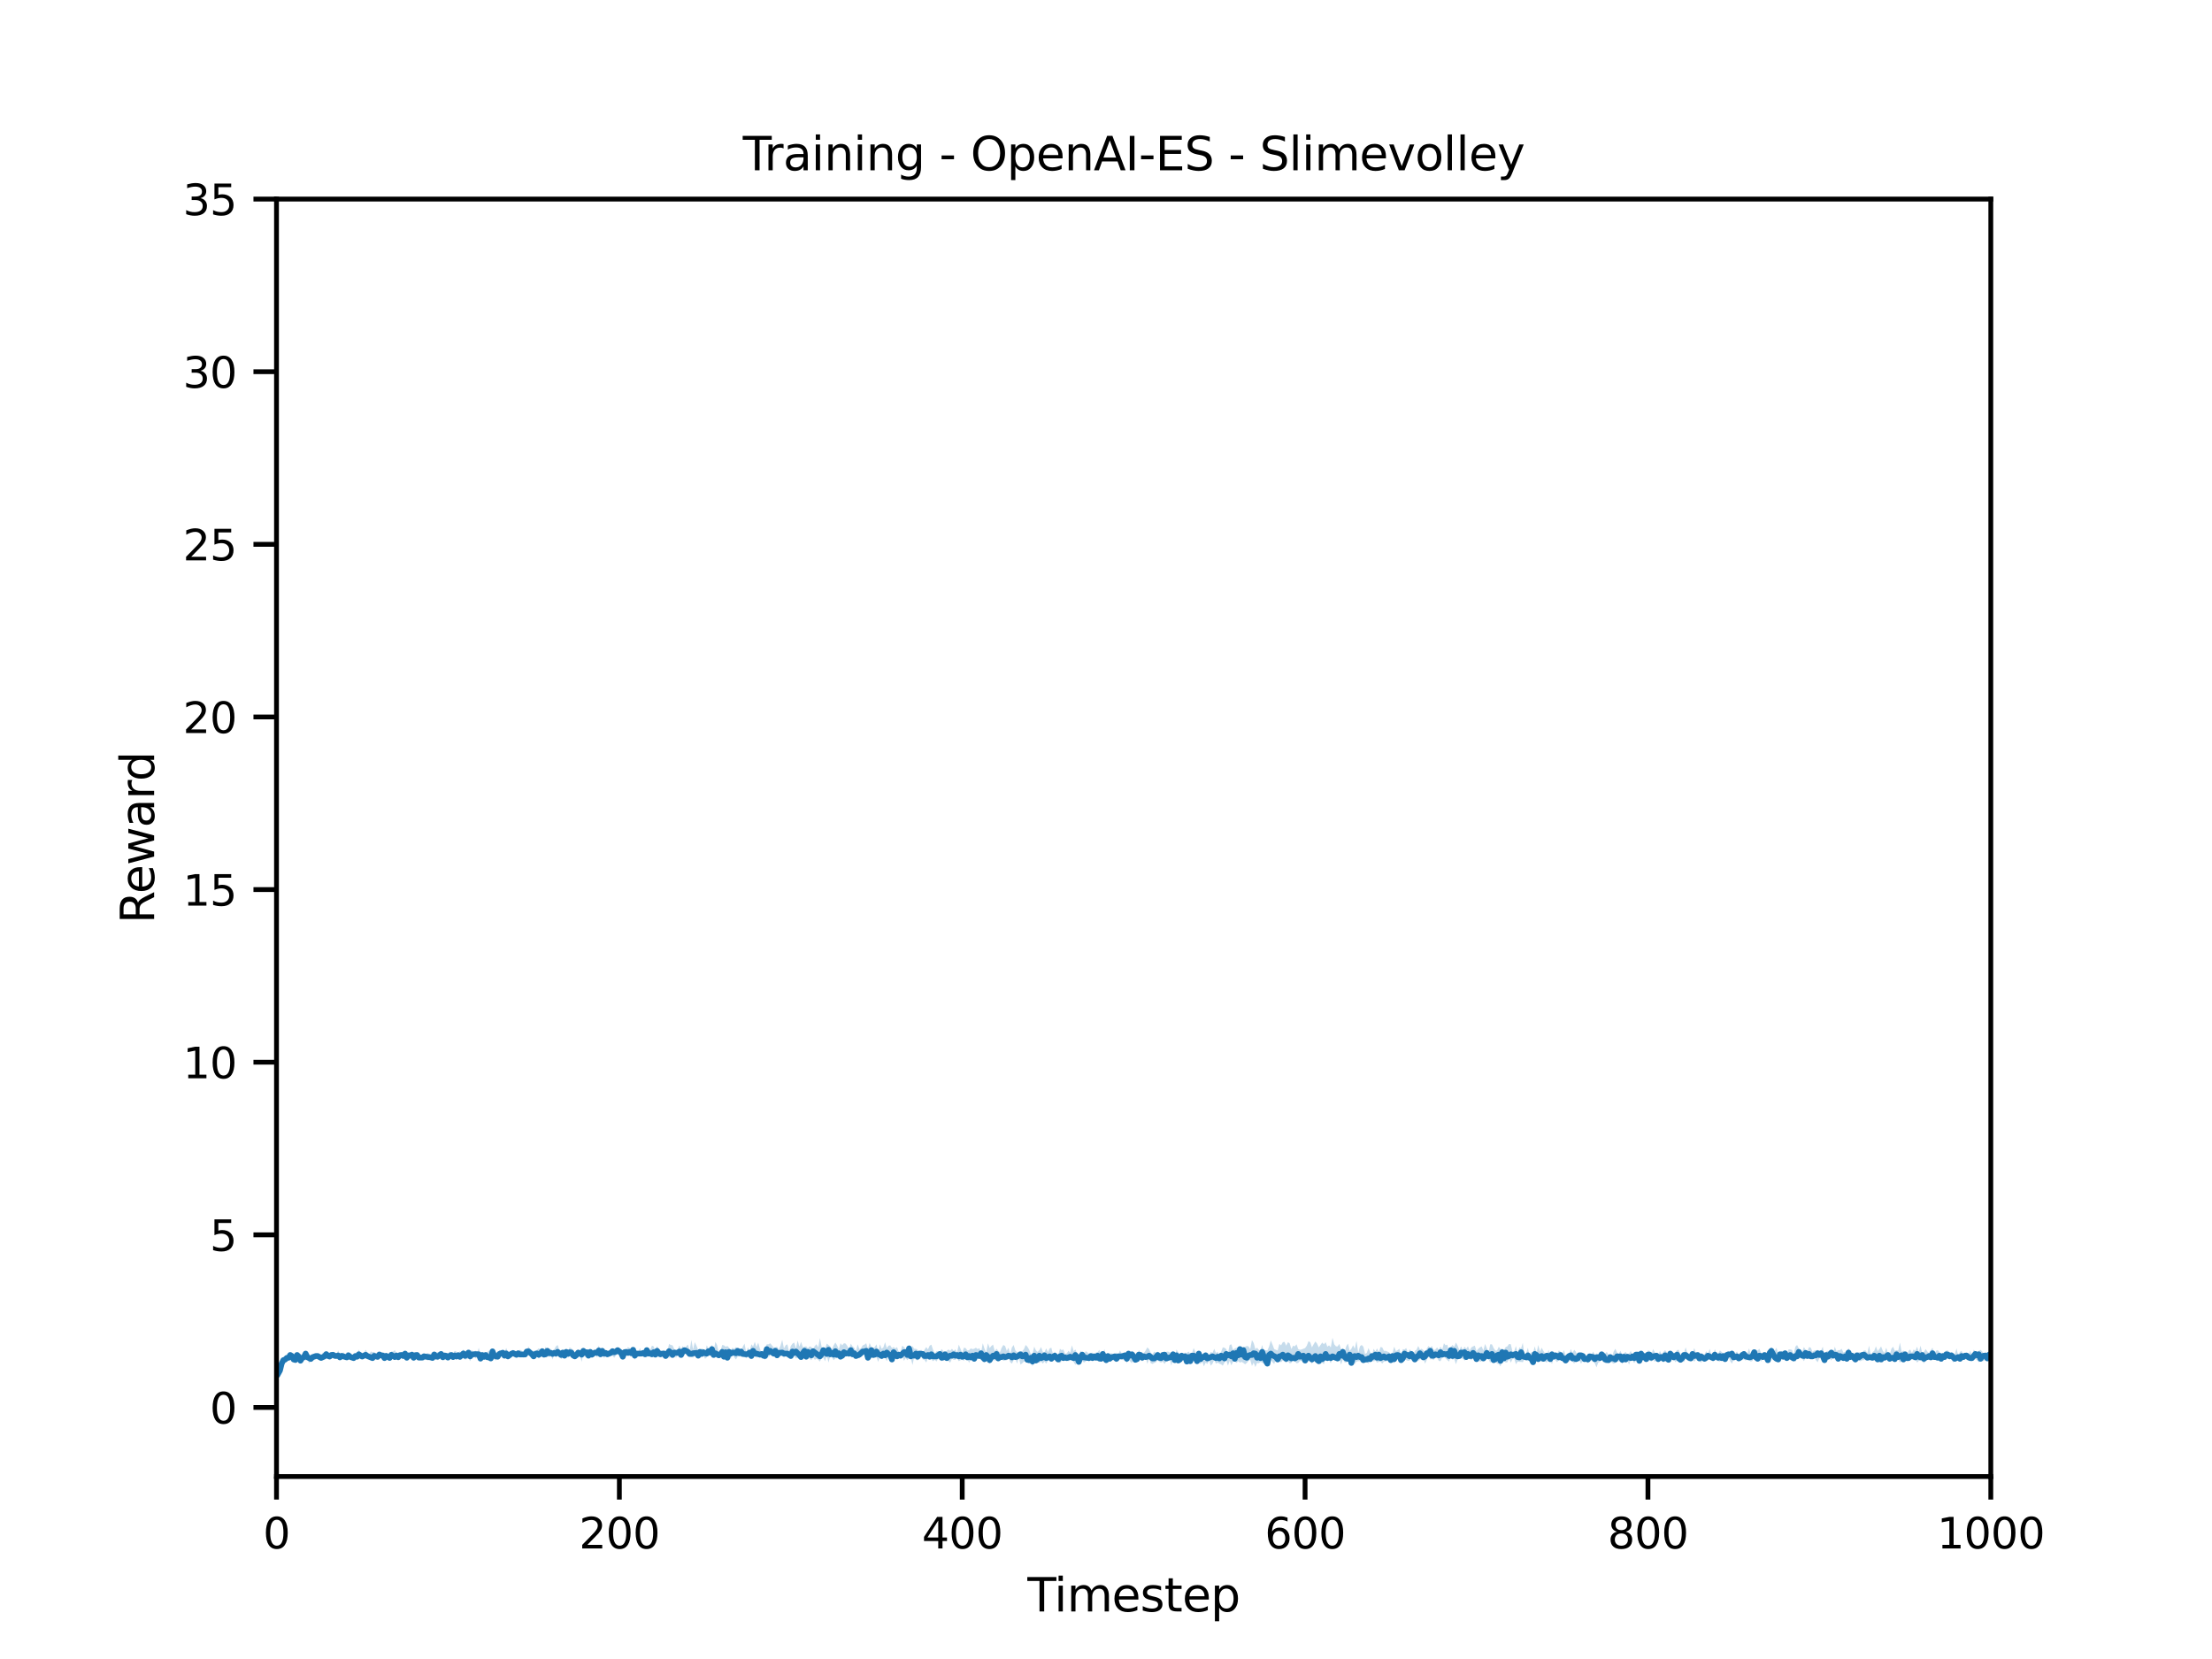 <?xml version="1.0" encoding="utf-8" standalone="no"?>
<!DOCTYPE svg PUBLIC "-//W3C//DTD SVG 1.1//EN"
  "http://www.w3.org/Graphics/SVG/1.1/DTD/svg11.dtd">
<svg height="345.6pt" version="1.1" viewBox="0 0 460.8 345.6" width="460.8pt" xmlns="http://www.w3.org/2000/svg" xmlns:xlink="http://www.w3.org/1999/xlink">
 <defs>
  <style type="text/css">*{stroke-linecap:butt;stroke-linejoin:round;}</style>
 </defs>
 <g id="figure_1">
  <g id="patch_1">
   <path d="M 0 345.6 
L 460.8 345.6 
L 460.8 0 
L 0 0 
z
" style="fill:#ffffff;"/>
  </g>
  <g id="axes_1">
   <g id="patch_2">
    <path d="M 57.6 307.584 
L 414.72 307.584 
L 414.72 41.472 
L 57.6 41.472 
z
" style="fill:#ffffff;"/>
   </g>
   <g id="PolyCollection_1">
    <path clip-path="url(#p1aae467506)" d="M 57.957 285.899 
L 57.957 286.906 
L 58.314 285.864 
L 58.671 284.821 
L 59.028 283.994 
L 59.386 283.688 
L 59.743 283.112 
L 60.1 283.023 
L 60.457 282.897 
L 60.814 282.969 
L 61.171 283.4 
L 61.528 283.598 
L 61.885 283.418 
L 62.243 282.825 
L 62.6 283.49 
L 62.957 283.238 
L 63.314 283.328 
L 63.671 283.382 
L 64.028 283.095 
L 64.385 284.047 
L 64.742 283.202 
L 65.1 283.095 
L 65.457 283.13 
L 65.814 283.023 
L 66.171 283.059 
L 66.528 283.184 
L 66.885 283.238 
L 67.242 283.202 
L 67.599 282.951 
L 67.956 282.915 
L 68.314 283.13 
L 68.671 283.184 
L 69.028 282.969 
L 69.385 282.879 
L 69.742 283.041 
L 70.099 282.717 
L 70.456 282.753 
L 70.813 283.13 
L 71.171 282.789 
L 71.528 282.843 
L 71.885 282.825 
L 72.242 282.897 
L 72.599 282.591 
L 72.956 283.238 
L 73.313 283.31 
L 73.67 283.274 
L 74.028 283.023 
L 74.385 282.897 
L 74.742 282.843 
L 75.099 283.184 
L 75.456 282.915 
L 75.813 282.879 
L 76.17 282.879 
L 76.527 282.663 
L 76.884 282.843 
L 77.242 282.807 
L 77.599 283.346 
L 77.956 283.041 
L 78.313 282.969 
L 78.67 283.13 
L 79.027 282.411 
L 79.384 282.825 
L 79.741 282.645 
L 80.099 283.041 
L 80.456 282.987 
L 80.813 282.987 
L 81.17 283.49 
L 81.527 282.465 
L 81.884 283.059 
L 82.241 283.328 
L 82.598 282.591 
L 82.956 283.274 
L 83.313 283.112 
L 83.67 282.411 
L 84.027 282.609 
L 84.384 282.285 
L 84.741 283.166 
L 85.098 282.699 
L 85.455 282.915 
L 85.812 282.843 
L 86.17 283.508 
L 86.527 282.807 
L 86.884 283.238 
L 87.241 283.31 
L 87.598 283.202 
L 87.955 283.328 
L 88.312 283.4 
L 88.669 282.969 
L 89.027 283.418 
L 89.384 283.292 
L 89.741 283.31 
L 90.098 283.526 
L 90.455 283.095 
L 90.812 282.915 
L 91.169 283.364 
L 91.526 283.059 
L 91.884 282.519 
L 92.241 283.382 
L 92.598 283.328 
L 92.955 283.238 
L 93.312 283.148 
L 93.669 282.969 
L 94.026 282.519 
L 94.383 283.274 
L 94.74 282.753 
L 95.098 283.005 
L 95.455 283.005 
L 95.812 283.005 
L 96.169 282.681 
L 96.526 282.861 
L 96.883 283.256 
L 97.24 283.13 
L 97.597 282.987 
L 97.955 283.562 
L 98.312 282.591 
L 98.669 282.177 
L 99.026 282.987 
L 99.383 282.789 
L 99.74 283.095 
L 100.097 283.292 
L 100.454 282.879 
L 100.812 282.951 
L 101.169 282.591 
L 101.526 283.041 
L 101.883 283.166 
L 102.24 283.184 
L 102.597 282.933 
L 102.954 283.22 
L 103.311 283.4 
L 103.668 282.771 
L 104.026 282.987 
L 104.383 282.537 
L 104.74 282.411 
L 105.097 282.663 
L 105.454 282.771 
L 105.811 283.256 
L 106.168 282.663 
L 106.525 282.483 
L 106.883 282.303 
L 107.24 282.393 
L 107.597 282.807 
L 107.954 282.429 
L 108.311 282.465 
L 108.668 282.357 
L 109.025 282.843 
L 109.382 282.537 
L 109.74 282.177 
L 110.097 282.177 
L 110.454 281.89 
L 110.811 282.681 
L 111.168 283.095 
L 111.525 282.699 
L 111.882 282.483 
L 112.239 283.005 
L 112.596 282.555 
L 112.954 282.177 
L 113.311 282.483 
L 113.668 282.483 
L 114.025 281.98 
L 114.382 282.771 
L 114.739 281.98 
L 115.096 283.202 
L 115.453 282.124 
L 115.811 282.843 
L 116.168 282.124 
L 116.525 282.124 
L 116.882 283.13 
L 117.239 282.771 
L 117.596 282.843 
L 117.953 282.267 
L 118.31 282.267 
L 118.668 282.483 
L 119.025 282.124 
L 119.382 282.843 
L 119.739 282.555 
L 120.096 282.699 
L 120.453 282.339 
L 120.81 282.267 
L 121.167 283.706 
L 121.524 281.908 
L 121.882 282.771 
L 122.239 282.483 
L 122.596 282.627 
L 122.953 282.339 
L 123.31 282.915 
L 123.667 282.052 
L 124.024 282.124 
L 124.381 282.771 
L 124.739 282.124 
L 125.096 282.411 
L 125.453 282.124 
L 125.81 282.915 
L 126.167 282.555 
L 126.524 282.339 
L 126.881 282.339 
L 127.238 282.339 
L 127.596 282.411 
L 127.953 282.843 
L 128.31 282.339 
L 128.667 282.195 
L 129.024 282.195 
L 129.381 282.411 
L 129.738 283.13 
L 130.095 282.339 
L 130.452 282.339 
L 130.81 282.339 
L 131.167 281.692 
L 131.524 282.339 
L 131.881 282.483 
L 132.238 283.274 
L 132.595 282.195 
L 132.952 282.267 
L 133.309 282.339 
L 133.667 282.195 
L 134.024 282.483 
L 134.381 282.555 
L 134.738 282.699 
L 135.095 282.483 
L 135.452 282.699 
L 135.809 282.699 
L 136.166 282.339 
L 136.524 282.411 
L 136.881 282.555 
L 137.238 282.699 
L 137.595 282.555 
L 137.952 282.483 
L 138.309 282.555 
L 138.666 282.915 
L 139.023 282.267 
L 139.38 282.987 
L 139.738 281.98 
L 140.095 282.411 
L 140.452 281.908 
L 140.809 282.915 
L 141.166 282.124 
L 141.523 281.692 
L 141.88 282.699 
L 142.237 282.052 
L 142.595 281.908 
L 142.952 281.692 
L 143.309 282.339 
L 143.666 282.483 
L 144.023 282.627 
L 144.38 282.843 
L 144.737 282.411 
L 145.094 282.195 
L 145.452 282.771 
L 145.809 281.98 
L 146.166 282.555 
L 146.523 282.411 
L 146.88 283.059 
L 147.237 282.771 
L 147.594 281.836 
L 147.951 282.555 
L 148.308 281.908 
L 148.666 282.411 
L 149.023 282.124 
L 149.38 282.771 
L 149.737 282.771 
L 150.094 282.915 
L 150.451 282.267 
L 150.808 282.699 
L 151.165 282.195 
L 151.523 283.13 
L 151.88 282.339 
L 152.237 283.13 
L 152.594 281.98 
L 152.951 282.771 
L 153.308 283.202 
L 153.665 282.627 
L 154.022 282.124 
L 154.38 282.699 
L 154.737 282.411 
L 155.094 282.555 
L 155.451 282.987 
L 155.808 282.627 
L 156.165 282.771 
L 156.522 283.202 
L 156.879 282.195 
L 157.236 282.627 
L 157.594 282.843 
L 157.951 282.267 
L 158.308 282.915 
L 158.665 282.627 
L 159.022 282.987 
L 159.379 283.274 
L 159.736 281.332 
L 160.093 282.771 
L 160.451 282.267 
L 160.808 282.124 
L 161.165 282.699 
L 161.522 281.98 
L 161.879 282.411 
L 162.236 281.98 
L 162.593 282.555 
L 162.95 282.411 
L 163.308 282.843 
L 163.665 282.483 
L 164.022 282.699 
L 164.379 282.699 
L 164.736 282.771 
L 165.093 282.771 
L 165.45 282.555 
L 165.807 282.987 
L 166.164 282.771 
L 166.522 283.274 
L 166.879 282.915 
L 167.236 282.555 
L 167.593 282.987 
L 167.95 282.699 
L 168.307 282.627 
L 168.664 283.059 
L 169.021 283.346 
L 169.379 282.771 
L 169.736 283.274 
L 170.093 283.059 
L 170.45 283.274 
L 170.807 283.634 
L 171.164 282.843 
L 171.521 282.843 
L 171.878 283.562 
L 172.236 282.339 
L 172.593 283.85 
L 172.95 282.483 
L 173.307 282.771 
L 173.664 283.346 
L 174.021 282.987 
L 174.378 282.627 
L 174.735 282.915 
L 175.092 283.13 
L 175.45 282.555 
L 175.807 282.915 
L 176.164 282.555 
L 176.521 282.411 
L 176.878 282.771 
L 177.235 281.548 
L 177.592 282.411 
L 177.949 282.987 
L 178.307 282.771 
L 178.664 282.555 
L 179.021 282.987 
L 179.378 282.483 
L 179.735 282.052 
L 180.092 282.195 
L 180.449 282.483 
L 180.806 283.562 
L 181.164 282.555 
L 181.521 282.627 
L 181.878 282.915 
L 182.235 282.771 
L 182.592 282.771 
L 182.949 283.706 
L 183.306 282.555 
L 183.663 283.202 
L 184.02 282.267 
L 184.378 282.843 
L 184.735 283.562 
L 185.092 282.555 
L 185.449 282.627 
L 185.806 283.85 
L 186.163 283.13 
L 186.52 282.987 
L 186.877 282.843 
L 187.235 282.411 
L 187.592 282.627 
L 187.949 282.267 
L 188.306 283.49 
L 188.663 282.915 
L 189.02 283.346 
L 189.377 282.915 
L 189.734 282.915 
L 190.092 284.353 
L 190.449 282.627 
L 190.806 283.274 
L 191.163 283.418 
L 191.52 282.627 
L 191.877 282.555 
L 192.234 283.202 
L 192.591 283.274 
L 192.948 283.85 
L 193.306 282.843 
L 193.663 282.915 
L 194.02 283.202 
L 194.377 283.562 
L 194.734 283.274 
L 195.091 283.634 
L 195.448 282.987 
L 195.805 283.059 
L 196.163 283.562 
L 196.52 283.346 
L 196.877 283.13 
L 197.234 283.202 
L 197.591 283.562 
L 197.948 283.85 
L 198.305 283.059 
L 198.662 283.274 
L 199.02 283.274 
L 199.377 282.987 
L 199.734 283.562 
L 200.091 283.346 
L 200.448 283.274 
L 200.805 283.49 
L 201.162 282.411 
L 201.519 283.059 
L 201.876 283.922 
L 202.234 283.13 
L 202.591 283.274 
L 202.948 283.13 
L 203.305 282.915 
L 203.662 282.987 
L 204.019 283.13 
L 204.376 282.771 
L 204.733 283.706 
L 205.091 283.85 
L 205.448 282.771 
L 205.805 283.13 
L 206.162 284.137 
L 206.519 283.202 
L 206.876 283.059 
L 207.233 283.49 
L 207.59 282.555 
L 207.948 283.49 
L 208.305 283.202 
L 208.662 283.13 
L 209.019 283.49 
L 209.376 283.418 
L 209.733 283.346 
L 210.09 282.699 
L 210.447 283.778 
L 210.804 284.065 
L 211.162 283.346 
L 211.519 283.059 
L 211.876 284.065 
L 212.233 282.699 
L 212.59 284.281 
L 212.947 283.994 
L 213.304 283.634 
L 213.661 283.49 
L 214.019 283.706 
L 214.376 284.065 
L 214.733 283.634 
L 215.09 284.641 
L 215.447 283.706 
L 215.804 283.49 
L 216.161 283.85 
L 216.518 283.922 
L 216.876 283.634 
L 217.233 284.065 
L 217.59 283.634 
L 217.947 284.065 
L 218.304 283.49 
L 218.661 283.059 
L 219.018 283.49 
L 219.375 283.13 
L 219.732 283.346 
L 220.09 283.706 
L 220.447 283.49 
L 220.804 283.994 
L 221.161 283.49 
L 221.518 283.059 
L 221.875 282.915 
L 222.232 283.202 
L 222.589 283.562 
L 222.947 283.418 
L 223.304 283.346 
L 223.661 283.706 
L 224.018 284.353 
L 224.375 283.49 
L 224.732 283.778 
L 225.089 283.85 
L 225.446 283.49 
L 225.804 283.85 
L 226.161 283.634 
L 226.518 283.13 
L 226.875 283.706 
L 227.232 282.699 
L 227.589 283.562 
L 227.946 283.202 
L 228.303 283.274 
L 228.66 283.49 
L 229.018 283.706 
L 229.375 283.418 
L 229.732 283.202 
L 230.089 283.274 
L 230.446 283.994 
L 230.803 283.13 
L 231.16 283.202 
L 231.517 282.843 
L 231.875 283.418 
L 232.232 283.562 
L 232.589 283.778 
L 232.946 282.915 
L 233.303 283.13 
L 233.66 283.274 
L 234.017 283.346 
L 234.374 282.987 
L 234.732 283.994 
L 235.089 283.13 
L 235.446 283.634 
L 235.803 283.994 
L 236.16 282.915 
L 236.517 283.85 
L 236.874 283.778 
L 237.231 283.059 
L 237.588 282.699 
L 237.946 283.634 
L 238.303 282.987 
L 238.66 282.771 
L 239.017 284.137 
L 239.374 282.987 
L 239.731 283.994 
L 240.088 284.137 
L 240.445 283.922 
L 240.803 283.778 
L 241.16 283.346 
L 241.517 283.706 
L 241.874 283.85 
L 242.231 283.634 
L 242.588 284.137 
L 242.945 283.634 
L 243.302 283.634 
L 243.66 282.987 
L 244.017 284.497 
L 244.374 282.987 
L 244.731 283.85 
L 245.088 283.85 
L 245.445 283.49 
L 245.802 283.994 
L 246.159 283.49 
L 246.516 283.49 
L 246.874 283.562 
L 247.231 283.706 
L 247.588 284.209 
L 247.945 283.706 
L 248.302 283.778 
L 248.659 283.49 
L 249.016 283.778 
L 249.373 284.137 
L 249.731 283.634 
L 250.088 284.137 
L 250.445 283.634 
L 250.802 284.641 
L 251.159 283.85 
L 251.516 284.137 
L 251.873 283.418 
L 252.23 284.497 
L 252.588 284.065 
L 252.945 283.274 
L 253.302 284.065 
L 253.659 283.85 
L 254.016 284.065 
L 254.373 284.209 
L 254.73 284.497 
L 255.087 283.85 
L 255.444 283.346 
L 255.802 284.497 
L 256.159 283.49 
L 256.516 284.425 
L 256.873 283.634 
L 257.23 283.634 
L 257.587 283.922 
L 257.944 283.562 
L 258.301 283.85 
L 258.659 283.706 
L 259.016 283.922 
L 259.373 284.209 
L 259.73 283.922 
L 260.087 283.49 
L 260.444 283.274 
L 260.801 284.569 
L 261.158 283.85 
L 261.516 284.785 
L 261.873 283.922 
L 262.23 283.994 
L 262.587 283.706 
L 262.944 283.85 
L 263.301 284.137 
L 263.658 283.922 
L 264.015 284.497 
L 264.372 283.418 
L 264.73 283.274 
L 265.087 283.778 
L 265.444 284.137 
L 265.801 283.059 
L 266.158 283.346 
L 266.515 283.562 
L 266.872 283.778 
L 267.229 283.418 
L 267.587 283.634 
L 267.944 283.922 
L 268.301 283.562 
L 268.658 283.994 
L 269.015 283.922 
L 269.372 283.13 
L 269.729 283.562 
L 270.086 283.994 
L 270.444 283.922 
L 270.801 283.49 
L 271.158 283.562 
L 271.515 283.346 
L 271.872 284.065 
L 272.229 283.994 
L 272.586 283.562 
L 272.943 283.49 
L 273.3 284.137 
L 273.658 283.274 
L 274.015 283.562 
L 274.372 283.346 
L 274.729 283.85 
L 275.086 284.137 
L 275.443 283.85 
L 275.8 284.209 
L 276.157 282.915 
L 276.515 283.562 
L 276.872 283.346 
L 277.229 283.994 
L 277.586 282.843 
L 277.943 283.418 
L 278.3 283.49 
L 278.657 283.634 
L 279.014 282.987 
L 279.372 284.281 
L 279.729 283.202 
L 280.086 283.778 
L 280.443 283.85 
L 280.8 283.49 
L 281.157 283.49 
L 281.514 284.281 
L 281.871 283.059 
L 282.228 284.137 
L 282.586 283.634 
L 282.943 283.562 
L 283.3 283.562 
L 283.657 283.778 
L 284.014 283.778 
L 284.371 283.418 
L 284.728 283.706 
L 285.085 284.065 
L 285.443 283.346 
L 285.8 282.915 
L 286.157 283.634 
L 286.514 283.418 
L 286.871 283.85 
L 287.228 283.706 
L 287.585 283.634 
L 287.942 284.065 
L 288.3 283.634 
L 288.657 283.634 
L 289.014 283.49 
L 289.371 283.562 
L 289.728 283.634 
L 290.085 283.85 
L 290.442 283.922 
L 290.799 283.274 
L 291.156 282.987 
L 291.514 282.987 
L 291.871 283.562 
L 292.228 283.49 
L 292.585 282.987 
L 292.942 283.346 
L 293.299 283.49 
L 293.656 283.418 
L 294.013 283.059 
L 294.371 283.059 
L 294.728 283.562 
L 295.085 283.274 
L 295.442 283.49 
L 295.799 283.202 
L 296.156 283.13 
L 296.513 282.987 
L 296.87 284.065 
L 297.228 283.274 
L 297.585 282.267 
L 297.942 283.202 
L 298.299 283.13 
L 298.656 283.346 
L 299.013 282.627 
L 299.37 282.771 
L 299.727 283.49 
L 300.084 283.562 
L 300.442 282.771 
L 300.799 282.483 
L 301.156 282.987 
L 301.513 283.346 
L 301.87 283.634 
L 302.227 282.627 
L 302.584 283.274 
L 302.941 283.059 
L 303.299 284.209 
L 303.656 283.13 
L 304.013 282.987 
L 304.37 282.915 
L 304.727 283.059 
L 305.084 283.418 
L 305.441 283.202 
L 305.798 282.699 
L 306.156 283.13 
L 306.513 283.346 
L 306.87 282.843 
L 307.227 282.555 
L 307.584 283.634 
L 307.941 282.843 
L 308.298 283.706 
L 308.655 283.562 
L 309.012 283.13 
L 309.37 283.562 
L 309.727 281.98 
L 310.084 283.059 
L 310.441 283.922 
L 310.798 283.059 
L 311.155 283.634 
L 311.512 283.49 
L 311.869 284.065 
L 312.227 284.137 
L 312.584 284.641 
L 312.941 283.418 
L 313.298 283.346 
L 313.655 283.85 
L 314.012 283.778 
L 314.369 283.059 
L 314.726 283.85 
L 315.084 283.13 
L 315.441 282.987 
L 315.798 284.209 
L 316.155 283.634 
L 316.512 283.706 
L 316.869 283.706 
L 317.226 283.778 
L 317.583 283.13 
L 317.94 283.346 
L 318.298 283.562 
L 318.655 283.13 
L 319.012 283.274 
L 319.369 284.137 
L 319.726 284.137 
L 320.083 282.699 
L 320.44 283.562 
L 320.797 283.418 
L 321.155 283.706 
L 321.512 283.346 
L 321.869 283.634 
L 322.226 283.85 
L 322.583 282.915 
L 322.94 283.274 
L 323.297 284.137 
L 323.654 282.987 
L 324.012 283.346 
L 324.369 283.778 
L 324.726 283.346 
L 325.083 283.059 
L 325.44 283.49 
L 325.797 283.274 
L 326.154 283.778 
L 326.511 283.778 
L 326.868 283.634 
L 327.226 283.13 
L 327.583 283.634 
L 327.94 284.065 
L 328.297 283.274 
L 328.654 283.49 
L 329.011 283.418 
L 329.368 284.065 
L 329.725 283.49 
L 330.083 283.418 
L 330.44 283.562 
L 330.797 283.994 
L 331.154 283.274 
L 331.511 283.49 
L 331.868 283.634 
L 332.225 283.994 
L 332.582 284.857 
L 332.94 283.85 
L 333.297 283.706 
L 333.654 282.483 
L 334.011 283.346 
L 334.368 283.994 
L 334.725 284.065 
L 335.082 283.706 
L 335.439 283.418 
L 335.796 283.85 
L 336.154 284.065 
L 336.511 283.922 
L 336.868 283.274 
L 337.225 283.634 
L 337.582 283.562 
L 337.939 284.137 
L 338.296 283.562 
L 338.653 283.562 
L 339.011 283.418 
L 339.368 284.281 
L 339.725 283.202 
L 340.082 283.418 
L 340.439 283.922 
L 340.796 283.49 
L 341.153 283.778 
L 341.51 283.562 
L 341.868 283.059 
L 342.225 283.562 
L 342.582 282.915 
L 342.939 283.706 
L 343.296 283.634 
L 343.653 283.418 
L 344.01 283.634 
L 344.367 283.202 
L 344.724 283.706 
L 345.082 282.987 
L 345.439 283.49 
L 345.796 283.346 
L 346.153 282.915 
L 346.51 283.922 
L 346.867 283.346 
L 347.224 283.634 
L 347.581 283.706 
L 347.939 282.627 
L 348.296 282.843 
L 348.653 283.13 
L 349.01 283.778 
L 349.367 283.418 
L 349.724 283.346 
L 350.081 283.85 
L 350.438 283.346 
L 350.796 283.778 
L 351.153 282.843 
L 351.51 283.346 
L 351.867 283.634 
L 352.224 283.13 
L 352.581 282.915 
L 352.938 283.706 
L 353.295 283.13 
L 353.652 282.915 
L 354.01 283.346 
L 354.367 283.922 
L 354.724 283.059 
L 355.081 283.059 
L 355.438 283.634 
L 355.795 283.059 
L 356.152 282.699 
L 356.509 283.059 
L 356.867 283.706 
L 357.224 282.771 
L 357.581 283.418 
L 357.938 283.562 
L 358.295 283.634 
L 358.652 283.202 
L 359.009 282.699 
L 359.366 283.346 
L 359.724 283.13 
L 360.081 282.555 
L 360.438 283.562 
L 360.795 284.065 
L 361.152 283.202 
L 361.509 282.843 
L 361.866 282.843 
L 362.223 283.418 
L 362.58 282.843 
L 362.938 283.202 
L 363.295 283.202 
L 363.652 283.418 
L 364.009 283.202 
L 364.366 283.346 
L 364.723 283.634 
L 365.08 283.49 
L 365.437 282.267 
L 365.795 282.771 
L 366.152 283.202 
L 366.509 283.202 
L 366.866 283.634 
L 367.223 283.059 
L 367.58 283.346 
L 367.937 283.994 
L 368.294 283.418 
L 368.652 282.483 
L 369.009 282.915 
L 369.366 282.843 
L 369.723 283.202 
L 370.08 283.49 
L 370.437 283.346 
L 370.794 283.13 
L 371.151 283.202 
L 371.508 283.202 
L 371.866 282.915 
L 372.223 283.059 
L 372.58 283.274 
L 372.937 282.843 
L 373.294 282.915 
L 373.651 283.13 
L 374.008 283.706 
L 374.365 282.915 
L 374.723 282.699 
L 375.08 282.627 
L 375.437 283.059 
L 375.794 283.562 
L 376.151 282.843 
L 376.508 282.699 
L 376.865 282.843 
L 377.222 283.059 
L 377.58 282.987 
L 377.937 282.771 
L 378.294 283.346 
L 378.651 283.778 
L 379.008 282.915 
L 379.365 282.267 
L 379.722 283.274 
L 380.079 283.706 
L 380.436 283.202 
L 380.794 282.843 
L 381.151 282.987 
L 381.508 283.418 
L 381.865 282.699 
L 382.222 283.059 
L 382.579 282.843 
L 382.936 283.634 
L 383.293 282.915 
L 383.651 282.987 
L 384.008 283.418 
L 384.365 283.346 
L 384.722 283.346 
L 385.079 282.555 
L 385.436 282.771 
L 385.793 282.987 
L 386.15 283.49 
L 386.508 283.85 
L 386.865 283.634 
L 387.222 283.418 
L 387.579 283.562 
L 387.936 283.346 
L 388.293 283.346 
L 388.65 282.771 
L 389.007 283.202 
L 389.364 283.346 
L 389.722 283.49 
L 390.079 283.49 
L 390.436 283.274 
L 390.793 283.274 
L 391.15 283.562 
L 391.507 282.915 
L 391.864 283.634 
L 392.221 283.778 
L 392.579 283.346 
L 392.936 282.483 
L 393.293 283.274 
L 393.65 283.634 
L 394.007 283.274 
L 394.364 283.346 
L 394.721 283.418 
L 395.078 283.274 
L 395.436 283.202 
L 395.793 283.85 
L 396.15 283.418 
L 396.507 283.346 
L 396.864 283.274 
L 397.221 283.13 
L 397.578 283.274 
L 397.935 282.843 
L 398.292 283.059 
L 398.65 283.346 
L 399.007 283.13 
L 399.364 283.85 
L 399.721 283.49 
L 400.078 283.346 
L 400.435 283.634 
L 400.792 283.994 
L 401.149 283.562 
L 401.507 283.274 
L 401.864 283.13 
L 402.221 283.13 
L 402.578 282.627 
L 402.935 283.274 
L 403.292 283.202 
L 403.649 283.059 
L 404.006 283.059 
L 404.364 283.49 
L 404.721 283.634 
L 405.078 283.059 
L 405.435 283.202 
L 405.792 282.411 
L 406.149 283.13 
L 406.506 283.059 
L 406.863 283.85 
L 407.22 283.274 
L 407.578 283.13 
L 407.935 283.274 
L 408.292 283.634 
L 408.649 283.562 
L 409.006 283.274 
L 409.363 282.915 
L 409.72 282.843 
L 410.077 283.059 
L 410.435 283.059 
L 410.792 283.634 
L 411.149 282.555 
L 411.506 283.13 
L 411.863 283.346 
L 412.22 283.778 
L 412.577 283.49 
L 412.934 283.562 
L 413.292 283.49 
L 413.649 282.987 
L 414.006 283.49 
L 414.363 282.915 
L 414.72 283.274 
L 414.72 282.052 
L 414.72 282.052 
L 414.363 281.26 
L 414.006 282.267 
L 413.649 281.548 
L 413.292 282.124 
L 412.934 281.548 
L 412.577 281.189 
L 412.22 281.404 
L 411.863 281.62 
L 411.506 281.476 
L 411.149 281.189 
L 410.792 282.411 
L 410.435 281.332 
L 410.077 282.699 
L 409.72 281.692 
L 409.363 281.836 
L 409.006 282.339 
L 408.649 281.404 
L 408.292 281.62 
L 407.935 282.411 
L 407.578 280.901 
L 407.22 282.124 
L 406.863 281.98 
L 406.506 281.836 
L 406.149 281.764 
L 405.792 281.332 
L 405.435 281.332 
L 405.078 282.195 
L 404.721 282.267 
L 404.364 282.195 
L 404.006 281.62 
L 403.649 281.26 
L 403.292 281.404 
L 402.935 282.124 
L 402.578 280.757 
L 402.221 281.26 
L 401.864 281.908 
L 401.507 281.548 
L 401.149 281.045 
L 400.792 281.62 
L 400.435 281.836 
L 400.078 280.326 
L 399.721 281.692 
L 399.364 280.541 
L 399.007 281.404 
L 398.65 281.117 
L 398.292 281.836 
L 397.935 281.117 
L 397.578 281.404 
L 397.221 282.627 
L 396.864 281.836 
L 396.507 281.332 
L 396.15 281.62 
L 395.793 279.678 
L 395.436 281.332 
L 395.078 281.26 
L 394.721 281.404 
L 394.364 280.541 
L 394.007 280.973 
L 393.65 282.267 
L 393.293 281.908 
L 392.936 280.757 
L 392.579 281.836 
L 392.221 281.404 
L 391.864 280.469 
L 391.507 281.045 
L 391.15 281.476 
L 390.793 280.469 
L 390.436 281.404 
L 390.079 281.692 
L 389.722 282.411 
L 389.364 280.326 
L 389.007 281.836 
L 388.65 281.332 
L 388.293 281.332 
L 387.936 281.764 
L 387.579 281.764 
L 387.222 281.62 
L 386.865 282.052 
L 386.508 281.692 
L 386.15 282.195 
L 385.793 281.98 
L 385.436 281.476 
L 385.079 280.829 
L 384.722 281.62 
L 384.365 281.62 
L 384.008 281.764 
L 383.651 280.973 
L 383.293 281.26 
L 382.936 281.26 
L 382.579 281.476 
L 382.222 280.541 
L 381.865 281.98 
L 381.508 281.26 
L 381.151 281.548 
L 380.794 281.404 
L 380.436 281.548 
L 380.079 282.699 
L 379.722 280.541 
L 379.365 281.332 
L 379.008 281.764 
L 378.651 281.189 
L 378.294 281.332 
L 377.937 281.332 
L 377.58 281.62 
L 377.222 280.757 
L 376.865 280.613 
L 376.508 281.476 
L 376.151 281.26 
L 375.794 280.613 
L 375.437 281.548 
L 375.08 281.692 
L 374.723 280.901 
L 374.365 280.182 
L 374.008 280.541 
L 373.651 282.195 
L 373.294 281.189 
L 372.937 281.117 
L 372.58 281.117 
L 372.223 282.267 
L 371.866 281.26 
L 371.508 282.052 
L 371.151 281.908 
L 370.794 281.908 
L 370.437 282.052 
L 370.08 280.757 
L 369.723 281.404 
L 369.366 281.404 
L 369.009 280.613 
L 368.652 281.26 
L 368.294 281.908 
L 367.937 282.195 
L 367.58 281.908 
L 367.223 282.483 
L 366.866 281.836 
L 366.509 280.973 
L 366.152 281.332 
L 365.795 281.189 
L 365.437 281.26 
L 365.08 281.26 
L 364.723 282.195 
L 364.366 280.901 
L 364.009 281.836 
L 363.652 281.836 
L 363.295 281.836 
L 362.938 281.908 
L 362.58 282.339 
L 362.223 282.339 
L 361.866 281.548 
L 361.509 281.836 
L 361.152 282.267 
L 360.795 281.189 
L 360.438 281.908 
L 360.081 281.98 
L 359.724 281.836 
L 359.366 282.339 
L 359.009 282.052 
L 358.652 281.62 
L 358.295 281.332 
L 357.938 281.908 
L 357.581 281.98 
L 357.224 281.045 
L 356.867 282.555 
L 356.509 282.339 
L 356.152 280.973 
L 355.795 282.124 
L 355.438 281.476 
L 355.081 282.124 
L 354.724 282.411 
L 354.367 282.483 
L 354.01 282.195 
L 353.652 282.124 
L 353.295 281.764 
L 352.938 280.829 
L 352.581 281.908 
L 352.224 282.124 
L 351.867 282.195 
L 351.51 281.908 
L 351.153 280.685 
L 350.796 281.836 
L 350.438 282.267 
L 350.081 282.267 
L 349.724 281.189 
L 349.367 281.26 
L 349.01 281.764 
L 348.653 281.836 
L 348.296 281.836 
L 347.939 281.692 
L 347.581 282.339 
L 347.224 281.692 
L 346.867 281.26 
L 346.51 281.62 
L 346.153 282.195 
L 345.796 281.404 
L 345.439 282.339 
L 345.082 282.195 
L 344.724 281.692 
L 344.367 281.045 
L 344.01 282.195 
L 343.653 281.404 
L 343.296 281.332 
L 342.939 282.195 
L 342.582 282.124 
L 342.225 281.692 
L 341.868 281.692 
L 341.51 281.692 
L 341.153 281.98 
L 340.796 281.98 
L 340.439 282.627 
L 340.082 282.483 
L 339.725 281.404 
L 339.368 281.98 
L 339.011 282.195 
L 338.653 281.62 
L 338.296 281.908 
L 337.939 282.267 
L 337.582 281.404 
L 337.225 281.98 
L 336.868 281.764 
L 336.511 280.973 
L 336.154 281.548 
L 335.796 282.771 
L 335.439 282.195 
L 335.082 282.195 
L 334.725 281.62 
L 334.368 281.98 
L 334.011 281.98 
L 333.654 281.908 
L 333.297 282.771 
L 332.94 282.483 
L 332.582 281.908 
L 332.225 282.195 
L 331.868 281.548 
L 331.511 282.339 
L 331.154 282.411 
L 330.797 282.052 
L 330.44 282.411 
L 330.083 282.052 
L 329.725 281.908 
L 329.368 281.836 
L 329.011 282.052 
L 328.654 282.483 
L 328.297 281.62 
L 327.94 281.189 
L 327.583 281.836 
L 327.226 281.045 
L 326.868 282.124 
L 326.511 282.411 
L 326.154 282.411 
L 325.797 281.26 
L 325.44 282.124 
L 325.083 281.548 
L 324.726 281.332 
L 324.369 281.98 
L 324.012 282.195 
L 323.654 282.411 
L 323.297 281.404 
L 322.94 282.411 
L 322.583 281.189 
L 322.226 282.339 
L 321.869 281.98 
L 321.512 281.404 
L 321.155 280.757 
L 320.797 281.548 
L 320.44 280.182 
L 320.083 281.908 
L 319.726 280.469 
L 319.369 281.836 
L 319.012 281.62 
L 318.655 282.699 
L 318.298 280.757 
L 317.94 281.836 
L 317.583 282.411 
L 317.226 279.75 
L 316.869 280.901 
L 316.512 280.685 
L 316.155 281.98 
L 315.798 280.397 
L 315.441 281.476 
L 315.084 281.548 
L 314.726 280.038 
L 314.369 279.966 
L 314.012 280.469 
L 313.655 280.613 
L 313.298 281.26 
L 312.941 280.901 
L 312.584 281.045 
L 312.227 280.541 
L 311.869 281.332 
L 311.512 281.332 
L 311.155 280.829 
L 310.798 280.038 
L 310.441 280.038 
L 310.084 281.764 
L 309.727 280.829 
L 309.37 279.966 
L 309.012 281.332 
L 308.655 280.469 
L 308.298 280.685 
L 307.941 280.973 
L 307.584 281.476 
L 307.227 280.326 
L 306.87 280.469 
L 306.513 280.685 
L 306.156 281.332 
L 305.798 280.469 
L 305.441 280.973 
L 305.084 280.541 
L 304.727 281.189 
L 304.37 280.469 
L 304.013 281.26 
L 303.656 280.326 
L 303.299 279.678 
L 302.941 280.541 
L 302.584 280.182 
L 302.227 280.613 
L 301.87 281.764 
L 301.513 280.11 
L 301.156 280.254 
L 300.799 279.822 
L 300.442 281.117 
L 300.084 280.541 
L 299.727 281.189 
L 299.37 280.685 
L 299.013 281.117 
L 298.656 281.26 
L 298.299 280.397 
L 297.942 280.757 
L 297.585 280.397 
L 297.228 280.973 
L 296.87 281.62 
L 296.513 281.26 
L 296.156 280.973 
L 295.799 281.117 
L 295.442 280.397 
L 295.085 281.189 
L 294.728 281.404 
L 294.371 282.411 
L 294.013 281.404 
L 293.656 281.117 
L 293.299 281.764 
L 292.942 280.829 
L 292.585 281.117 
L 292.228 281.045 
L 291.871 282.411 
L 291.514 280.973 
L 291.156 281.26 
L 290.799 281.476 
L 290.442 280.541 
L 290.085 281.836 
L 289.728 282.267 
L 289.371 281.692 
L 289.014 281.548 
L 288.657 281.404 
L 288.3 281.404 
L 287.942 280.685 
L 287.585 280.613 
L 287.228 281.692 
L 286.871 280.901 
L 286.514 281.548 
L 286.157 280.973 
L 285.8 282.411 
L 285.443 281.692 
L 285.085 280.829 
L 284.728 281.836 
L 284.371 282.052 
L 284.014 280.541 
L 283.657 280.182 
L 283.3 280.469 
L 282.943 281.836 
L 282.586 279.319 
L 282.228 280.973 
L 281.871 280.254 
L 281.514 280.973 
L 281.157 281.404 
L 280.8 279.894 
L 280.443 280.469 
L 280.086 281.692 
L 279.729 280.829 
L 279.372 281.117 
L 279.014 279.966 
L 278.657 280.469 
L 278.3 280.469 
L 277.943 280.038 
L 277.586 278.671 
L 277.229 280.685 
L 276.872 280.254 
L 276.515 280.541 
L 276.157 279.606 
L 275.8 280.038 
L 275.443 279.678 
L 275.086 280.182 
L 274.729 280.685 
L 274.372 279.894 
L 274.015 279.462 
L 273.658 280.038 
L 273.3 280.685 
L 272.943 279.606 
L 272.586 279.391 
L 272.229 280.326 
L 271.872 280.829 
L 271.515 280.973 
L 271.158 281.117 
L 270.801 281.189 
L 270.444 281.045 
L 270.086 280.038 
L 269.729 280.469 
L 269.372 280.326 
L 269.015 281.045 
L 268.658 279.822 
L 268.301 279.606 
L 267.944 280.326 
L 267.587 279.534 
L 267.229 279.606 
L 266.872 280.254 
L 266.515 279.966 
L 266.158 281.332 
L 265.801 281.189 
L 265.444 281.045 
L 265.087 280.11 
L 264.73 279.247 
L 264.372 280.541 
L 264.015 281.332 
L 263.658 281.26 
L 263.301 281.62 
L 262.944 280.182 
L 262.587 281.332 
L 262.23 281.189 
L 261.873 280.757 
L 261.516 281.045 
L 261.158 279.75 
L 260.801 279.175 
L 260.444 281.045 
L 260.087 280.469 
L 259.73 280.397 
L 259.373 280.541 
L 259.016 280.613 
L 258.659 281.117 
L 258.301 280.829 
L 257.944 280.973 
L 257.587 280.757 
L 257.23 280.901 
L 256.873 281.189 
L 256.516 280.038 
L 256.159 280.182 
L 255.802 281.908 
L 255.444 281.045 
L 255.087 280.757 
L 254.73 280.685 
L 254.373 281.62 
L 254.016 282.267 
L 253.659 281.62 
L 253.302 281.836 
L 252.945 280.973 
L 252.588 281.836 
L 252.23 281.62 
L 251.873 282.411 
L 251.516 281.908 
L 251.159 282.124 
L 250.802 282.124 
L 250.445 282.124 
L 250.088 282.267 
L 249.731 281.476 
L 249.373 282.987 
L 249.016 281.62 
L 248.659 280.829 
L 248.302 281.98 
L 247.945 281.98 
L 247.588 281.548 
L 247.231 281.836 
L 246.874 281.764 
L 246.516 281.98 
L 246.159 281.98 
L 245.802 282.483 
L 245.445 281.692 
L 245.088 281.117 
L 244.731 282.843 
L 244.374 281.332 
L 244.017 282.483 
L 243.66 281.692 
L 243.302 281.548 
L 242.945 281.62 
L 242.588 281.836 
L 242.231 281.908 
L 241.874 282.124 
L 241.517 281.908 
L 241.16 281.548 
L 240.803 281.836 
L 240.445 281.548 
L 240.088 282.124 
L 239.731 281.836 
L 239.374 281.045 
L 239.017 280.685 
L 238.66 281.332 
L 238.303 281.836 
L 237.946 281.908 
L 237.588 281.692 
L 237.231 281.26 
L 236.874 282.843 
L 236.517 282.411 
L 236.16 281.836 
L 235.803 281.908 
L 235.446 281.98 
L 235.089 281.548 
L 234.732 282.052 
L 234.374 281.836 
L 234.017 282.195 
L 233.66 281.908 
L 233.303 281.332 
L 232.946 282.195 
L 232.589 281.764 
L 232.232 282.124 
L 231.875 282.483 
L 231.517 281.836 
L 231.16 282.052 
L 230.803 282.411 
L 230.446 283.059 
L 230.089 281.045 
L 229.732 281.836 
L 229.375 282.699 
L 229.018 281.189 
L 228.66 281.692 
L 228.303 281.764 
L 227.946 282.195 
L 227.589 281.764 
L 227.232 281.98 
L 226.875 282.052 
L 226.518 281.692 
L 226.161 281.476 
L 225.804 282.267 
L 225.446 281.908 
L 225.089 281.332 
L 224.732 282.627 
L 224.375 281.98 
L 224.018 281.117 
L 223.661 281.476 
L 223.304 280.254 
L 222.947 281.764 
L 222.589 281.404 
L 222.232 281.908 
L 221.875 282.052 
L 221.518 281.117 
L 221.161 281.26 
L 220.804 280.973 
L 220.447 282.267 
L 220.09 282.124 
L 219.732 281.548 
L 219.375 282.195 
L 219.018 280.757 
L 218.661 280.901 
L 218.304 281.692 
L 217.947 280.901 
L 217.59 281.692 
L 217.233 281.62 
L 216.876 280.613 
L 216.518 281.26 
L 216.161 281.62 
L 215.804 281.332 
L 215.447 280.541 
L 215.09 282.052 
L 214.733 282.052 
L 214.376 281.117 
L 214.019 280.541 
L 213.661 280.182 
L 213.304 281.045 
L 212.947 281.476 
L 212.59 281.62 
L 212.233 281.548 
L 211.876 281.692 
L 211.519 281.332 
L 211.162 280.182 
L 210.804 280.685 
L 210.447 282.052 
L 210.09 280.757 
L 209.733 281.404 
L 209.376 280.397 
L 209.019 280.182 
L 208.662 280.757 
L 208.305 281.692 
L 207.948 281.404 
L 207.59 280.973 
L 207.233 281.476 
L 206.876 280.11 
L 206.519 280.397 
L 206.162 280.829 
L 205.805 279.822 
L 205.448 281.692 
L 205.091 280.973 
L 204.733 279.822 
L 204.376 281.692 
L 204.019 280.829 
L 203.662 281.045 
L 203.305 280.757 
L 202.948 280.973 
L 202.591 281.045 
L 202.234 280.901 
L 201.876 281.26 
L 201.519 281.332 
L 201.162 280.829 
L 200.805 280.757 
L 200.448 281.764 
L 200.091 280.973 
L 199.734 280.11 
L 199.377 281.692 
L 199.02 281.117 
L 198.662 281.404 
L 198.305 280.973 
L 197.948 281.404 
L 197.591 281.117 
L 197.234 281.404 
L 196.877 281.764 
L 196.52 281.476 
L 196.163 281.045 
L 195.805 281.62 
L 195.448 281.476 
L 195.091 281.476 
L 194.734 281.98 
L 194.377 281.189 
L 194.02 280.11 
L 193.663 280.326 
L 193.306 281.117 
L 192.948 280.613 
L 192.591 281.189 
L 192.234 281.836 
L 191.877 281.117 
L 191.52 281.908 
L 191.163 281.189 
L 190.806 280.973 
L 190.449 280.973 
L 190.092 280.397 
L 189.734 281.404 
L 189.377 280.11 
L 189.02 281.117 
L 188.663 280.973 
L 188.306 280.613 
L 187.949 280.326 
L 187.592 281.692 
L 187.235 281.692 
L 186.877 280.613 
L 186.52 280.901 
L 186.163 280.613 
L 185.806 280.829 
L 185.449 280.254 
L 185.092 280.326 
L 184.735 280.829 
L 184.378 279.606 
L 184.02 280.685 
L 183.663 280.973 
L 183.306 280.038 
L 182.949 281.62 
L 182.592 280.038 
L 182.235 280.613 
L 181.878 280.829 
L 181.521 280.613 
L 181.164 279.75 
L 180.806 280.973 
L 180.449 279.822 
L 180.092 280.11 
L 179.735 280.254 
L 179.378 280.829 
L 179.021 281.045 
L 178.664 280.038 
L 178.307 281.476 
L 177.949 280.757 
L 177.592 280.469 
L 177.235 279.894 
L 176.878 281.117 
L 176.521 280.397 
L 176.164 279.894 
L 175.807 279.822 
L 175.45 280.254 
L 175.092 279.822 
L 174.735 281.117 
L 174.378 280.254 
L 174.021 279.678 
L 173.664 280.254 
L 173.307 281.045 
L 172.95 280.469 
L 172.593 280.182 
L 172.236 279.894 
L 171.878 280.901 
L 171.521 280.901 
L 171.164 280.613 
L 170.807 278.743 
L 170.45 280.685 
L 170.093 280.038 
L 169.736 280.397 
L 169.379 281.045 
L 169.021 280.613 
L 168.664 280.469 
L 168.307 280.901 
L 167.95 280.469 
L 167.593 280.541 
L 167.236 280.613 
L 166.879 279.534 
L 166.522 280.541 
L 166.164 279.247 
L 165.807 280.901 
L 165.45 279.678 
L 165.093 279.894 
L 164.736 280.397 
L 164.379 281.548 
L 164.022 280.038 
L 163.665 280.254 
L 163.308 280.901 
L 162.95 279.103 
L 162.593 280.326 
L 162.236 281.117 
L 161.879 280.541 
L 161.522 280.685 
L 161.165 280.685 
L 160.808 280.254 
L 160.451 279.822 
L 160.093 280.038 
L 159.736 280.038 
L 159.379 280.829 
L 159.022 281.26 
L 158.665 281.908 
L 158.308 280.973 
L 157.951 279.678 
L 157.594 280.613 
L 157.236 279.534 
L 156.879 280.469 
L 156.522 280.038 
L 156.165 281.476 
L 155.808 280.685 
L 155.451 281.692 
L 155.094 279.894 
L 154.737 280.541 
L 154.38 281.332 
L 154.022 280.973 
L 153.665 280.901 
L 153.308 280.613 
L 152.951 280.973 
L 152.594 280.757 
L 152.237 281.26 
L 151.88 280.757 
L 151.523 280.397 
L 151.165 280.541 
L 150.808 280.254 
L 150.451 280.182 
L 150.094 281.404 
L 149.737 281.764 
L 149.38 280.182 
L 149.023 279.534 
L 148.666 281.476 
L 148.308 280.182 
L 147.951 280.685 
L 147.594 280.973 
L 147.237 280.254 
L 146.88 281.548 
L 146.523 281.045 
L 146.166 280.901 
L 145.809 281.26 
L 145.452 281.26 
L 145.094 280.326 
L 144.737 279.606 
L 144.38 281.117 
L 144.023 279.103 
L 143.666 281.404 
L 143.309 280.11 
L 142.952 280.469 
L 142.595 281.045 
L 142.237 280.397 
L 141.88 280.973 
L 141.523 280.326 
L 141.166 281.117 
L 140.809 281.548 
L 140.452 280.973 
L 140.095 280.254 
L 139.738 280.182 
L 139.38 279.966 
L 139.023 281.476 
L 138.666 281.548 
L 138.309 281.189 
L 137.952 281.548 
L 137.595 281.26 
L 137.238 281.117 
L 136.881 280.397 
L 136.524 281.404 
L 136.166 280.469 
L 135.809 280.326 
L 135.452 281.189 
L 135.095 280.973 
L 134.738 280.613 
L 134.381 281.26 
L 134.024 281.404 
L 133.667 281.692 
L 133.309 280.829 
L 132.952 281.62 
L 132.595 281.26 
L 132.238 282.052 
L 131.881 280.685 
L 131.524 281.26 
L 131.167 280.829 
L 130.81 280.613 
L 130.452 281.332 
L 130.095 280.973 
L 129.738 282.052 
L 129.381 281.045 
L 129.024 281.62 
L 128.667 281.045 
L 128.31 281.189 
L 127.953 281.476 
L 127.596 281.332 
L 127.238 281.332 
L 126.881 281.332 
L 126.524 281.404 
L 126.167 281.476 
L 125.81 281.404 
L 125.453 280.973 
L 125.096 281.189 
L 124.739 280.326 
L 124.381 280.973 
L 124.024 281.404 
L 123.667 280.973 
L 123.31 282.124 
L 122.953 281.404 
L 122.596 281.404 
L 122.239 281.26 
L 121.882 281.404 
L 121.524 280.973 
L 121.167 281.189 
L 120.81 281.62 
L 120.453 281.189 
L 120.096 281.62 
L 119.739 281.692 
L 119.382 281.189 
L 119.025 280.901 
L 118.668 280.685 
L 118.31 281.476 
L 117.953 281.189 
L 117.596 281.548 
L 117.239 281.62 
L 116.882 281.332 
L 116.525 281.26 
L 116.168 280.182 
L 115.811 280.469 
L 115.453 281.117 
L 115.096 281.332 
L 114.739 281.045 
L 114.382 280.973 
L 114.025 281.332 
L 113.668 280.541 
L 113.311 281.476 
L 112.954 280.829 
L 112.596 281.278 
L 112.239 280.865 
L 111.882 281.189 
L 111.525 281.332 
L 111.168 281.386 
L 110.811 281.548 
L 110.454 281.081 
L 110.097 280.523 
L 109.74 281.081 
L 109.382 281.98 
L 109.025 281.854 
L 108.668 281.35 
L 108.311 281.171 
L 107.954 281.692 
L 107.597 281.944 
L 107.24 281.692 
L 106.883 281.189 
L 106.525 281.386 
L 106.168 282.016 
L 105.811 281.71 
L 105.454 280.811 
L 105.097 281.692 
L 104.74 281.53 
L 104.383 281.53 
L 104.026 281.225 
L 103.668 282.034 
L 103.311 281.71 
L 102.954 281.926 
L 102.597 281.153 
L 102.24 282.357 
L 101.883 281.332 
L 101.526 281.62 
L 101.169 281.926 
L 100.812 282.034 
L 100.454 282.088 
L 100.097 282.267 
L 99.74 280.757 
L 99.383 281.926 
L 99.026 281.332 
L 98.669 281.998 
L 98.312 281.225 
L 97.955 281.53 
L 97.597 281.494 
L 97.24 281.332 
L 96.883 281.89 
L 96.526 281.081 
L 96.169 282.106 
L 95.812 281.422 
L 95.455 282.142 
L 95.098 281.584 
L 94.74 281.404 
L 94.383 281.854 
L 94.026 281.818 
L 93.669 281.53 
L 93.312 281.98 
L 92.955 281.836 
L 92.598 282.16 
L 92.241 281.962 
L 91.884 281.638 
L 91.526 281.584 
L 91.169 281.71 
L 90.812 281.692 
L 90.455 281.584 
L 90.098 282.267 
L 89.741 282.142 
L 89.384 281.998 
L 89.027 281.872 
L 88.669 282.088 
L 88.312 281.872 
L 87.955 282.213 
L 87.598 282.213 
L 87.241 281.998 
L 86.884 281.764 
L 86.527 282.088 
L 86.17 282.321 
L 85.812 281.584 
L 85.455 281.8 
L 85.098 281.638 
L 84.741 282.555 
L 84.384 281.422 
L 84.027 282.016 
L 83.67 281.674 
L 83.313 282.016 
L 82.956 282.285 
L 82.598 281.944 
L 82.241 281.243 
L 81.884 281.566 
L 81.527 281.512 
L 81.17 282.195 
L 80.813 282.034 
L 80.456 282.106 
L 80.099 281.782 
L 79.741 282.088 
L 79.384 281.8 
L 79.027 281.764 
L 78.67 281.944 
L 78.313 282.106 
L 77.956 281.62 
L 77.599 281.674 
L 77.242 281.53 
L 76.884 282.16 
L 76.527 281.746 
L 76.17 281.189 
L 75.813 281.8 
L 75.456 282.177 
L 75.099 281.836 
L 74.742 281.153 
L 74.385 282.195 
L 74.028 282.052 
L 73.67 282.465 
L 73.313 282.16 
L 72.956 282.195 
L 72.599 281.692 
L 72.242 281.692 
L 71.885 282.285 
L 71.528 281.692 
L 71.171 282.213 
L 70.813 282.16 
L 70.456 281.332 
L 70.099 282.052 
L 69.742 282.142 
L 69.385 281.584 
L 69.028 281.71 
L 68.671 282.07 
L 68.314 282.07 
L 67.956 281.8 
L 67.599 282.142 
L 67.242 281.746 
L 66.885 282.411 
L 66.528 282.429 
L 66.171 282.303 
L 65.814 282.213 
L 65.457 282.321 
L 65.1 282.429 
L 64.742 282.483 
L 64.385 282.106 
L 64.028 282.231 
L 63.671 281.548 
L 63.314 282.142 
L 62.957 282.177 
L 62.6 282.879 
L 62.243 281.782 
L 61.885 281.836 
L 61.528 282.717 
L 61.171 282.699 
L 60.814 282.213 
L 60.457 282.034 
L 60.1 282.573 
L 59.743 282.411 
L 59.386 282.735 
L 59.028 283.041 
L 58.671 283.562 
L 58.314 284.929 
L 57.957 285.899 
z
" style="fill:#1f77b4;fill-opacity:0.25;"/>
   </g>
   <g id="matplotlib.axis_1">
    <g id="xtick_1">
     <g id="line2d_1">
      <defs>
       <path d="M 0 0 
L 0 4.8 
" id="ma37da4222e" style="stroke:#000000;"/>
      </defs>
      <g>
       <use style="stroke:#000000;" x="57.6" xlink:href="#ma37da4222e" y="307.584"/>
      </g>
     </g>
     <g id="text_1">
      <!-- 0 -->
      <g transform="translate(54.8 322.571)scale(0.088 -0.088)">
       <defs>
        <path d="M 2034 4250 
Q 1547 4250 1301 3770 
Q 1056 3291 1056 2328 
Q 1056 1369 1301 889 
Q 1547 409 2034 409 
Q 2525 409 2770 889 
Q 3016 1369 3016 2328 
Q 3016 3291 2770 3770 
Q 2525 4250 2034 4250 
z
M 2034 4750 
Q 2819 4750 3233 4129 
Q 3647 3509 3647 2328 
Q 3647 1150 3233 529 
Q 2819 -91 2034 -91 
Q 1250 -91 836 529 
Q 422 1150 422 2328 
Q 422 3509 836 4129 
Q 1250 4750 2034 4750 
z
" id="DejaVuSans-30" transform="scale(0.016)"/>
       </defs>
       <use xlink:href="#DejaVuSans-30"/>
      </g>
     </g>
    </g>
    <g id="xtick_2">
     <g id="line2d_2">
      <g>
       <use style="stroke:#000000;" x="129.024" xlink:href="#ma37da4222e" y="307.584"/>
      </g>
     </g>
     <g id="text_2">
      <!-- 200 -->
      <g transform="translate(120.626 322.571)scale(0.088 -0.088)">
       <defs>
        <path d="M 1228 531 
L 3431 531 
L 3431 0 
L 469 0 
L 469 531 
Q 828 903 1448 1529 
Q 2069 2156 2228 2338 
Q 2531 2678 2651 2914 
Q 2772 3150 2772 3378 
Q 2772 3750 2511 3984 
Q 2250 4219 1831 4219 
Q 1534 4219 1204 4116 
Q 875 4013 500 3803 
L 500 4441 
Q 881 4594 1212 4672 
Q 1544 4750 1819 4750 
Q 2544 4750 2975 4387 
Q 3406 4025 3406 3419 
Q 3406 3131 3298 2873 
Q 3191 2616 2906 2266 
Q 2828 2175 2409 1742 
Q 1991 1309 1228 531 
z
" id="DejaVuSans-32" transform="scale(0.016)"/>
       </defs>
       <use xlink:href="#DejaVuSans-32"/>
       <use x="63.623" xlink:href="#DejaVuSans-30"/>
       <use x="127.246" xlink:href="#DejaVuSans-30"/>
      </g>
     </g>
    </g>
    <g id="xtick_3">
     <g id="line2d_3">
      <g>
       <use style="stroke:#000000;" x="200.448" xlink:href="#ma37da4222e" y="307.584"/>
      </g>
     </g>
     <g id="text_3">
      <!-- 400 -->
      <g transform="translate(192.049 322.571)scale(0.088 -0.088)">
       <defs>
        <path d="M 2419 4116 
L 825 1625 
L 2419 1625 
L 2419 4116 
z
M 2253 4666 
L 3047 4666 
L 3047 1625 
L 3713 1625 
L 3713 1100 
L 3047 1100 
L 3047 0 
L 2419 0 
L 2419 1100 
L 313 1100 
L 313 1709 
L 2253 4666 
z
" id="DejaVuSans-34" transform="scale(0.016)"/>
       </defs>
       <use xlink:href="#DejaVuSans-34"/>
       <use x="63.623" xlink:href="#DejaVuSans-30"/>
       <use x="127.246" xlink:href="#DejaVuSans-30"/>
      </g>
     </g>
    </g>
    <g id="xtick_4">
     <g id="line2d_4">
      <g>
       <use style="stroke:#000000;" x="271.872" xlink:href="#ma37da4222e" y="307.584"/>
      </g>
     </g>
     <g id="text_4">
      <!-- 600 -->
      <g transform="translate(263.474 322.571)scale(0.088 -0.088)">
       <defs>
        <path d="M 2113 2584 
Q 1688 2584 1439 2293 
Q 1191 2003 1191 1497 
Q 1191 994 1439 701 
Q 1688 409 2113 409 
Q 2538 409 2786 701 
Q 3034 994 3034 1497 
Q 3034 2003 2786 2293 
Q 2538 2584 2113 2584 
z
M 3366 4563 
L 3366 3988 
Q 3128 4100 2886 4159 
Q 2644 4219 2406 4219 
Q 1781 4219 1451 3797 
Q 1122 3375 1075 2522 
Q 1259 2794 1537 2939 
Q 1816 3084 2150 3084 
Q 2853 3084 3261 2657 
Q 3669 2231 3669 1497 
Q 3669 778 3244 343 
Q 2819 -91 2113 -91 
Q 1303 -91 875 529 
Q 447 1150 447 2328 
Q 447 3434 972 4092 
Q 1497 4750 2381 4750 
Q 2619 4750 2861 4703 
Q 3103 4656 3366 4563 
z
" id="DejaVuSans-36" transform="scale(0.016)"/>
       </defs>
       <use xlink:href="#DejaVuSans-36"/>
       <use x="63.623" xlink:href="#DejaVuSans-30"/>
       <use x="127.246" xlink:href="#DejaVuSans-30"/>
      </g>
     </g>
    </g>
    <g id="xtick_5">
     <g id="line2d_5">
      <g>
       <use style="stroke:#000000;" x="343.296" xlink:href="#ma37da4222e" y="307.584"/>
      </g>
     </g>
     <g id="text_5">
      <!-- 800 -->
      <g transform="translate(334.897 322.571)scale(0.088 -0.088)">
       <defs>
        <path d="M 2034 2216 
Q 1584 2216 1326 1975 
Q 1069 1734 1069 1313 
Q 1069 891 1326 650 
Q 1584 409 2034 409 
Q 2484 409 2743 651 
Q 3003 894 3003 1313 
Q 3003 1734 2745 1975 
Q 2488 2216 2034 2216 
z
M 1403 2484 
Q 997 2584 770 2862 
Q 544 3141 544 3541 
Q 544 4100 942 4425 
Q 1341 4750 2034 4750 
Q 2731 4750 3128 4425 
Q 3525 4100 3525 3541 
Q 3525 3141 3298 2862 
Q 3072 2584 2669 2484 
Q 3125 2378 3379 2068 
Q 3634 1759 3634 1313 
Q 3634 634 3220 271 
Q 2806 -91 2034 -91 
Q 1263 -91 848 271 
Q 434 634 434 1313 
Q 434 1759 690 2068 
Q 947 2378 1403 2484 
z
M 1172 3481 
Q 1172 3119 1398 2916 
Q 1625 2713 2034 2713 
Q 2441 2713 2670 2916 
Q 2900 3119 2900 3481 
Q 2900 3844 2670 4047 
Q 2441 4250 2034 4250 
Q 1625 4250 1398 4047 
Q 1172 3844 1172 3481 
z
" id="DejaVuSans-38" transform="scale(0.016)"/>
       </defs>
       <use xlink:href="#DejaVuSans-38"/>
       <use x="63.623" xlink:href="#DejaVuSans-30"/>
       <use x="127.246" xlink:href="#DejaVuSans-30"/>
      </g>
     </g>
    </g>
    <g id="xtick_6">
     <g id="line2d_6">
      <g>
       <use style="stroke:#000000;" x="414.72" xlink:href="#ma37da4222e" y="307.584"/>
      </g>
     </g>
     <g id="text_6">
      <!-- 1000 -->
      <g transform="translate(403.522 322.571)scale(0.088 -0.088)">
       <defs>
        <path d="M 794 531 
L 1825 531 
L 1825 4091 
L 703 3866 
L 703 4441 
L 1819 4666 
L 2450 4666 
L 2450 531 
L 3481 531 
L 3481 0 
L 794 0 
L 794 531 
z
" id="DejaVuSans-31" transform="scale(0.016)"/>
       </defs>
       <use xlink:href="#DejaVuSans-31"/>
       <use x="63.623" xlink:href="#DejaVuSans-30"/>
       <use x="127.246" xlink:href="#DejaVuSans-30"/>
       <use x="190.869" xlink:href="#DejaVuSans-30"/>
      </g>
     </g>
    </g>
    <g id="text_7">
     <!-- Timestep -->
     <g transform="translate(214.033 335.695)scale(0.096 -0.096)">
      <defs>
       <path d="M -19 4666 
L 3928 4666 
L 3928 4134 
L 2272 4134 
L 2272 0 
L 1638 0 
L 1638 4134 
L -19 4134 
L -19 4666 
z
" id="DejaVuSans-54" transform="scale(0.016)"/>
       <path d="M 603 3500 
L 1178 3500 
L 1178 0 
L 603 0 
L 603 3500 
z
M 603 4863 
L 1178 4863 
L 1178 4134 
L 603 4134 
L 603 4863 
z
" id="DejaVuSans-69" transform="scale(0.016)"/>
       <path d="M 3328 2828 
Q 3544 3216 3844 3400 
Q 4144 3584 4550 3584 
Q 5097 3584 5394 3201 
Q 5691 2819 5691 2113 
L 5691 0 
L 5113 0 
L 5113 2094 
Q 5113 2597 4934 2840 
Q 4756 3084 4391 3084 
Q 3944 3084 3684 2787 
Q 3425 2491 3425 1978 
L 3425 0 
L 2847 0 
L 2847 2094 
Q 2847 2600 2669 2842 
Q 2491 3084 2119 3084 
Q 1678 3084 1418 2786 
Q 1159 2488 1159 1978 
L 1159 0 
L 581 0 
L 581 3500 
L 1159 3500 
L 1159 2956 
Q 1356 3278 1631 3431 
Q 1906 3584 2284 3584 
Q 2666 3584 2933 3390 
Q 3200 3197 3328 2828 
z
" id="DejaVuSans-6d" transform="scale(0.016)"/>
       <path d="M 3597 1894 
L 3597 1613 
L 953 1613 
Q 991 1019 1311 708 
Q 1631 397 2203 397 
Q 2534 397 2845 478 
Q 3156 559 3463 722 
L 3463 178 
Q 3153 47 2828 -22 
Q 2503 -91 2169 -91 
Q 1331 -91 842 396 
Q 353 884 353 1716 
Q 353 2575 817 3079 
Q 1281 3584 2069 3584 
Q 2775 3584 3186 3129 
Q 3597 2675 3597 1894 
z
M 3022 2063 
Q 3016 2534 2758 2815 
Q 2500 3097 2075 3097 
Q 1594 3097 1305 2825 
Q 1016 2553 972 2059 
L 3022 2063 
z
" id="DejaVuSans-65" transform="scale(0.016)"/>
       <path d="M 2834 3397 
L 2834 2853 
Q 2591 2978 2328 3040 
Q 2066 3103 1784 3103 
Q 1356 3103 1142 2972 
Q 928 2841 928 2578 
Q 928 2378 1081 2264 
Q 1234 2150 1697 2047 
L 1894 2003 
Q 2506 1872 2764 1633 
Q 3022 1394 3022 966 
Q 3022 478 2636 193 
Q 2250 -91 1575 -91 
Q 1294 -91 989 -36 
Q 684 19 347 128 
L 347 722 
Q 666 556 975 473 
Q 1284 391 1588 391 
Q 1994 391 2212 530 
Q 2431 669 2431 922 
Q 2431 1156 2273 1281 
Q 2116 1406 1581 1522 
L 1381 1569 
Q 847 1681 609 1914 
Q 372 2147 372 2553 
Q 372 3047 722 3315 
Q 1072 3584 1716 3584 
Q 2034 3584 2315 3537 
Q 2597 3491 2834 3397 
z
" id="DejaVuSans-73" transform="scale(0.016)"/>
       <path d="M 1172 4494 
L 1172 3500 
L 2356 3500 
L 2356 3053 
L 1172 3053 
L 1172 1153 
Q 1172 725 1289 603 
Q 1406 481 1766 481 
L 2356 481 
L 2356 0 
L 1766 0 
Q 1100 0 847 248 
Q 594 497 594 1153 
L 594 3053 
L 172 3053 
L 172 3500 
L 594 3500 
L 594 4494 
L 1172 4494 
z
" id="DejaVuSans-74" transform="scale(0.016)"/>
       <path d="M 1159 525 
L 1159 -1331 
L 581 -1331 
L 581 3500 
L 1159 3500 
L 1159 2969 
Q 1341 3281 1617 3432 
Q 1894 3584 2278 3584 
Q 2916 3584 3314 3078 
Q 3713 2572 3713 1747 
Q 3713 922 3314 415 
Q 2916 -91 2278 -91 
Q 1894 -91 1617 61 
Q 1341 213 1159 525 
z
M 3116 1747 
Q 3116 2381 2855 2742 
Q 2594 3103 2138 3103 
Q 1681 3103 1420 2742 
Q 1159 2381 1159 1747 
Q 1159 1113 1420 752 
Q 1681 391 2138 391 
Q 2594 391 2855 752 
Q 3116 1113 3116 1747 
z
" id="DejaVuSans-70" transform="scale(0.016)"/>
      </defs>
      <use xlink:href="#DejaVuSans-54"/>
      <use x="57.959" xlink:href="#DejaVuSans-69"/>
      <use x="85.742" xlink:href="#DejaVuSans-6d"/>
      <use x="183.154" xlink:href="#DejaVuSans-65"/>
      <use x="244.678" xlink:href="#DejaVuSans-73"/>
      <use x="296.777" xlink:href="#DejaVuSans-74"/>
      <use x="335.986" xlink:href="#DejaVuSans-65"/>
      <use x="397.51" xlink:href="#DejaVuSans-70"/>
     </g>
    </g>
   </g>
   <g id="matplotlib.axis_2">
    <g id="ytick_1">
     <g id="line2d_7">
      <defs>
       <path d="M 0 0 
L -4.8 0 
" id="m9f397265c0" style="stroke:#000000;"/>
      </defs>
      <g>
       <use style="stroke:#000000;" x="57.6" xlink:href="#m9f397265c0" y="293.2"/>
      </g>
     </g>
     <g id="text_8">
      <!-- 0 -->
      <g transform="translate(43.701 296.543)scale(0.088 -0.088)">
       <use xlink:href="#DejaVuSans-30"/>
      </g>
     </g>
    </g>
    <g id="ytick_2">
     <g id="line2d_8">
      <g>
       <use style="stroke:#000000;" x="57.6" xlink:href="#m9f397265c0" y="257.238"/>
      </g>
     </g>
     <g id="text_9">
      <!-- 5 -->
      <g transform="translate(43.701 260.582)scale(0.088 -0.088)">
       <defs>
        <path d="M 691 4666 
L 3169 4666 
L 3169 4134 
L 1269 4134 
L 1269 2991 
Q 1406 3038 1543 3061 
Q 1681 3084 1819 3084 
Q 2600 3084 3056 2656 
Q 3513 2228 3513 1497 
Q 3513 744 3044 326 
Q 2575 -91 1722 -91 
Q 1428 -91 1123 -41 
Q 819 9 494 109 
L 494 744 
Q 775 591 1075 516 
Q 1375 441 1709 441 
Q 2250 441 2565 725 
Q 2881 1009 2881 1497 
Q 2881 1984 2565 2268 
Q 2250 2553 1709 2553 
Q 1456 2553 1204 2497 
Q 953 2441 691 2322 
L 691 4666 
z
" id="DejaVuSans-35" transform="scale(0.016)"/>
       </defs>
       <use xlink:href="#DejaVuSans-35"/>
      </g>
     </g>
    </g>
    <g id="ytick_3">
     <g id="line2d_9">
      <g>
       <use style="stroke:#000000;" x="57.6" xlink:href="#m9f397265c0" y="221.277"/>
      </g>
     </g>
     <g id="text_10">
      <!-- 10 -->
      <g transform="translate(38.102 224.621)scale(0.088 -0.088)">
       <use xlink:href="#DejaVuSans-31"/>
       <use x="63.623" xlink:href="#DejaVuSans-30"/>
      </g>
     </g>
    </g>
    <g id="ytick_4">
     <g id="line2d_10">
      <g>
       <use style="stroke:#000000;" x="57.6" xlink:href="#m9f397265c0" y="185.316"/>
      </g>
     </g>
     <g id="text_11">
      <!-- 15 -->
      <g transform="translate(38.102 188.66)scale(0.088 -0.088)">
       <use xlink:href="#DejaVuSans-31"/>
       <use x="63.623" xlink:href="#DejaVuSans-35"/>
      </g>
     </g>
    </g>
    <g id="ytick_5">
     <g id="line2d_11">
      <g>
       <use style="stroke:#000000;" x="57.6" xlink:href="#m9f397265c0" y="149.355"/>
      </g>
     </g>
     <g id="text_12">
      <!-- 20 -->
      <g transform="translate(38.102 152.699)scale(0.088 -0.088)">
       <use xlink:href="#DejaVuSans-32"/>
       <use x="63.623" xlink:href="#DejaVuSans-30"/>
      </g>
     </g>
    </g>
    <g id="ytick_6">
     <g id="line2d_12">
      <g>
       <use style="stroke:#000000;" x="57.6" xlink:href="#m9f397265c0" y="113.394"/>
      </g>
     </g>
     <g id="text_13">
      <!-- 25 -->
      <g transform="translate(38.102 116.737)scale(0.088 -0.088)">
       <use xlink:href="#DejaVuSans-32"/>
       <use x="63.623" xlink:href="#DejaVuSans-35"/>
      </g>
     </g>
    </g>
    <g id="ytick_7">
     <g id="line2d_13">
      <g>
       <use style="stroke:#000000;" x="57.6" xlink:href="#m9f397265c0" y="77.433"/>
      </g>
     </g>
     <g id="text_14">
      <!-- 30 -->
      <g transform="translate(38.102 80.776)scale(0.088 -0.088)">
       <defs>
        <path d="M 2597 2516 
Q 3050 2419 3304 2112 
Q 3559 1806 3559 1356 
Q 3559 666 3084 287 
Q 2609 -91 1734 -91 
Q 1441 -91 1130 -33 
Q 819 25 488 141 
L 488 750 
Q 750 597 1062 519 
Q 1375 441 1716 441 
Q 2309 441 2620 675 
Q 2931 909 2931 1356 
Q 2931 1769 2642 2001 
Q 2353 2234 1838 2234 
L 1294 2234 
L 1294 2753 
L 1863 2753 
Q 2328 2753 2575 2939 
Q 2822 3125 2822 3475 
Q 2822 3834 2567 4026 
Q 2313 4219 1838 4219 
Q 1578 4219 1281 4162 
Q 984 4106 628 3988 
L 628 4550 
Q 988 4650 1302 4700 
Q 1616 4750 1894 4750 
Q 2613 4750 3031 4423 
Q 3450 4097 3450 3541 
Q 3450 3153 3228 2886 
Q 3006 2619 2597 2516 
z
" id="DejaVuSans-33" transform="scale(0.016)"/>
       </defs>
       <use xlink:href="#DejaVuSans-33"/>
       <use x="63.623" xlink:href="#DejaVuSans-30"/>
      </g>
     </g>
    </g>
    <g id="ytick_8">
     <g id="line2d_14">
      <g>
       <use style="stroke:#000000;" x="57.6" xlink:href="#m9f397265c0" y="41.472"/>
      </g>
     </g>
     <g id="text_15">
      <!-- 35 -->
      <g transform="translate(38.102 44.815)scale(0.088 -0.088)">
       <use xlink:href="#DejaVuSans-33"/>
       <use x="63.623" xlink:href="#DejaVuSans-35"/>
      </g>
     </g>
    </g>
    <g id="text_16">
     <!-- Reward -->
     <g transform="translate(32.105 192.404)rotate(-90)scale(0.096 -0.096)">
      <defs>
       <path d="M 2841 2188 
Q 3044 2119 3236 1894 
Q 3428 1669 3622 1275 
L 4263 0 
L 3584 0 
L 2988 1197 
Q 2756 1666 2539 1819 
Q 2322 1972 1947 1972 
L 1259 1972 
L 1259 0 
L 628 0 
L 628 4666 
L 2053 4666 
Q 2853 4666 3247 4331 
Q 3641 3997 3641 3322 
Q 3641 2881 3436 2590 
Q 3231 2300 2841 2188 
z
M 1259 4147 
L 1259 2491 
L 2053 2491 
Q 2509 2491 2742 2702 
Q 2975 2913 2975 3322 
Q 2975 3731 2742 3939 
Q 2509 4147 2053 4147 
L 1259 4147 
z
" id="DejaVuSans-52" transform="scale(0.016)"/>
       <path d="M 269 3500 
L 844 3500 
L 1563 769 
L 2278 3500 
L 2956 3500 
L 3675 769 
L 4391 3500 
L 4966 3500 
L 4050 0 
L 3372 0 
L 2619 2869 
L 1863 0 
L 1184 0 
L 269 3500 
z
" id="DejaVuSans-77" transform="scale(0.016)"/>
       <path d="M 2194 1759 
Q 1497 1759 1228 1600 
Q 959 1441 959 1056 
Q 959 750 1161 570 
Q 1363 391 1709 391 
Q 2188 391 2477 730 
Q 2766 1069 2766 1631 
L 2766 1759 
L 2194 1759 
z
M 3341 1997 
L 3341 0 
L 2766 0 
L 2766 531 
Q 2569 213 2275 61 
Q 1981 -91 1556 -91 
Q 1019 -91 701 211 
Q 384 513 384 1019 
Q 384 1609 779 1909 
Q 1175 2209 1959 2209 
L 2766 2209 
L 2766 2266 
Q 2766 2663 2505 2880 
Q 2244 3097 1772 3097 
Q 1472 3097 1187 3025 
Q 903 2953 641 2809 
L 641 3341 
Q 956 3463 1253 3523 
Q 1550 3584 1831 3584 
Q 2591 3584 2966 3190 
Q 3341 2797 3341 1997 
z
" id="DejaVuSans-61" transform="scale(0.016)"/>
       <path d="M 2631 2963 
Q 2534 3019 2420 3045 
Q 2306 3072 2169 3072 
Q 1681 3072 1420 2755 
Q 1159 2438 1159 1844 
L 1159 0 
L 581 0 
L 581 3500 
L 1159 3500 
L 1159 2956 
Q 1341 3275 1631 3429 
Q 1922 3584 2338 3584 
Q 2397 3584 2469 3576 
Q 2541 3569 2628 3553 
L 2631 2963 
z
" id="DejaVuSans-72" transform="scale(0.016)"/>
       <path d="M 2906 2969 
L 2906 4863 
L 3481 4863 
L 3481 0 
L 2906 0 
L 2906 525 
Q 2725 213 2448 61 
Q 2172 -91 1784 -91 
Q 1150 -91 751 415 
Q 353 922 353 1747 
Q 353 2572 751 3078 
Q 1150 3584 1784 3584 
Q 2172 3584 2448 3432 
Q 2725 3281 2906 2969 
z
M 947 1747 
Q 947 1113 1208 752 
Q 1469 391 1925 391 
Q 2381 391 2643 752 
Q 2906 1113 2906 1747 
Q 2906 2381 2643 2742 
Q 2381 3103 1925 3103 
Q 1469 3103 1208 2742 
Q 947 2381 947 1747 
z
" id="DejaVuSans-64" transform="scale(0.016)"/>
      </defs>
      <use xlink:href="#DejaVuSans-52"/>
      <use x="64.982" xlink:href="#DejaVuSans-65"/>
      <use x="126.506" xlink:href="#DejaVuSans-77"/>
      <use x="208.293" xlink:href="#DejaVuSans-61"/>
      <use x="269.572" xlink:href="#DejaVuSans-72"/>
      <use x="308.936" xlink:href="#DejaVuSans-64"/>
     </g>
    </g>
   </g>
   <g id="line2d_15">
    <path clip-path="url(#p1aae467506)" d="M 57.957 286.151 
L 58.314 285.504 
L 58.671 284.065 
L 59.028 283.346 
L 59.386 283.238 
L 59.743 282.879 
L 60.1 282.843 
L 60.457 282.267 
L 60.814 282.483 
L 61.171 283.202 
L 61.528 283.31 
L 61.885 282.267 
L 62.243 282.591 
L 62.6 283.454 
L 62.957 282.879 
L 63.314 282.699 
L 63.671 281.98 
L 64.028 282.735 
L 64.742 283.095 
L 65.1 282.735 
L 65.814 282.483 
L 66.171 282.483 
L 66.885 282.879 
L 67.599 282.555 
L 67.956 282.088 
L 68.314 282.447 
L 68.671 282.591 
L 69.028 282.267 
L 69.385 282.231 
L 69.742 282.447 
L 70.099 282.483 
L 70.456 282.375 
L 70.813 282.771 
L 71.171 282.447 
L 72.242 282.771 
L 72.599 282.339 
L 72.956 282.663 
L 73.67 282.915 
L 74.028 282.483 
L 74.385 282.627 
L 74.742 282.124 
L 75.456 282.591 
L 76.17 282.231 
L 76.527 282.483 
L 77.599 282.915 
L 77.956 282.447 
L 78.67 282.663 
L 79.027 282.16 
L 79.384 282.339 
L 79.741 282.375 
L 80.099 282.915 
L 80.456 282.447 
L 81.17 282.879 
L 81.527 282.231 
L 82.241 282.699 
L 82.598 282.375 
L 82.956 282.735 
L 83.313 282.303 
L 83.67 282.267 
L 84.027 282.483 
L 84.384 281.98 
L 84.741 282.843 
L 85.098 282.375 
L 85.455 282.411 
L 85.812 282.195 
L 86.17 282.843 
L 86.527 282.303 
L 86.884 282.267 
L 87.241 282.807 
L 87.955 282.807 
L 88.312 282.555 
L 89.741 282.771 
L 90.098 282.879 
L 90.455 282.16 
L 90.812 282.591 
L 91.169 282.627 
L 91.884 282.052 
L 92.241 282.735 
L 92.598 282.375 
L 92.955 282.447 
L 93.312 282.807 
L 93.669 282.447 
L 94.026 282.267 
L 94.383 282.699 
L 94.74 282.375 
L 95.098 282.591 
L 95.455 282.303 
L 95.812 282.663 
L 96.526 281.944 
L 96.883 282.447 
L 97.24 282.231 
L 97.597 281.764 
L 97.955 282.555 
L 98.312 282.16 
L 99.026 282.088 
L 99.74 282.124 
L 100.097 283.023 
L 100.454 282.267 
L 100.812 282.663 
L 101.169 282.267 
L 101.526 282.735 
L 101.883 282.771 
L 102.24 282.987 
L 102.597 281.512 
L 102.954 282.447 
L 103.668 282.627 
L 104.026 282.052 
L 104.74 281.8 
L 105.097 282.411 
L 105.454 281.944 
L 105.811 282.555 
L 106.525 282.016 
L 106.883 281.872 
L 107.597 282.231 
L 107.954 281.908 
L 108.311 282.16 
L 109.382 282.16 
L 109.74 281.548 
L 110.097 281.512 
L 110.811 282.124 
L 111.168 282.555 
L 111.525 282.052 
L 111.882 281.944 
L 112.239 282.231 
L 112.596 281.98 
L 112.954 281.476 
L 113.311 282.195 
L 113.668 282.124 
L 114.025 281.404 
L 114.382 281.908 
L 114.739 281.836 
L 115.096 282.052 
L 115.453 281.836 
L 115.811 281.98 
L 116.168 281.62 
L 116.882 282.267 
L 117.239 281.764 
L 117.596 282.411 
L 117.953 281.62 
L 118.31 282.052 
L 118.668 281.692 
L 119.025 281.764 
L 119.382 282.339 
L 119.739 282.555 
L 120.096 282.267 
L 120.453 281.764 
L 120.81 281.908 
L 121.167 282.195 
L 121.524 281.404 
L 121.882 281.836 
L 122.239 281.692 
L 122.596 282.411 
L 122.953 281.62 
L 123.31 282.195 
L 123.667 281.908 
L 124.024 281.764 
L 124.381 281.836 
L 124.739 281.332 
L 125.096 282.124 
L 125.453 281.404 
L 125.81 281.98 
L 126.167 281.836 
L 126.524 282.124 
L 127.238 281.836 
L 127.596 281.476 
L 127.953 281.692 
L 128.31 281.548 
L 128.667 281.26 
L 129.381 281.836 
L 129.738 282.627 
L 130.095 281.692 
L 130.452 281.62 
L 130.81 281.836 
L 131.167 281.62 
L 131.524 281.908 
L 131.881 281.189 
L 132.238 282.411 
L 132.595 281.98 
L 133.667 281.98 
L 134.024 281.836 
L 134.381 282.124 
L 134.738 281.26 
L 135.095 281.98 
L 135.452 281.908 
L 135.809 282.124 
L 136.166 281.692 
L 136.524 282.195 
L 136.881 281.404 
L 137.238 281.908 
L 137.595 282.124 
L 137.952 281.98 
L 138.309 281.98 
L 138.666 282.483 
L 139.38 281.476 
L 139.738 281.764 
L 140.095 282.267 
L 140.452 281.764 
L 141.166 281.836 
L 141.523 281.548 
L 141.88 282.267 
L 142.237 281.548 
L 142.595 281.26 
L 143.309 281.62 
L 143.666 282.052 
L 144.023 282.052 
L 144.38 281.908 
L 145.094 281.836 
L 145.452 282.411 
L 145.809 281.62 
L 146.166 282.052 
L 146.523 281.692 
L 146.88 281.908 
L 147.237 281.98 
L 147.594 281.476 
L 147.951 281.764 
L 148.308 281.045 
L 148.666 282.267 
L 149.023 281.908 
L 149.737 282.339 
L 150.094 282.124 
L 150.451 281.62 
L 150.808 282.627 
L 151.165 281.692 
L 151.523 282.843 
L 151.88 281.62 
L 152.237 281.98 
L 152.594 281.764 
L 152.951 281.764 
L 153.308 281.908 
L 153.665 281.404 
L 154.022 281.908 
L 154.38 281.548 
L 154.737 282.052 
L 155.451 282.124 
L 155.808 282.052 
L 156.165 281.764 
L 156.522 282.483 
L 156.879 281.404 
L 157.236 281.98 
L 157.594 281.98 
L 158.308 282.195 
L 158.665 282.052 
L 159.022 282.411 
L 159.379 282.483 
L 159.736 281.045 
L 160.093 281.692 
L 160.451 281.404 
L 161.165 281.98 
L 161.522 281.404 
L 161.879 282.339 
L 162.236 281.836 
L 162.95 281.764 
L 163.308 281.98 
L 164.022 281.98 
L 164.736 282.483 
L 165.093 281.548 
L 165.45 281.836 
L 165.807 281.548 
L 166.879 282.699 
L 167.236 281.908 
L 167.593 281.404 
L 167.95 282.627 
L 168.307 281.62 
L 169.021 282.339 
L 169.379 281.476 
L 170.807 282.555 
L 171.164 282.124 
L 171.521 281.26 
L 171.878 281.764 
L 172.236 282.052 
L 172.593 281.189 
L 172.95 282.124 
L 173.307 281.836 
L 173.664 282.195 
L 174.021 281.476 
L 174.378 282.267 
L 174.735 281.908 
L 175.092 282.627 
L 175.45 282.411 
L 175.807 281.692 
L 176.164 281.98 
L 176.521 281.908 
L 176.878 281.98 
L 177.235 281.26 
L 177.592 282.124 
L 177.949 281.908 
L 178.307 282.483 
L 179.021 282.195 
L 179.735 281.548 
L 180.092 281.548 
L 180.449 281.404 
L 180.806 282.843 
L 181.164 282.267 
L 181.521 281.26 
L 181.878 282.267 
L 182.235 282.195 
L 182.592 281.548 
L 182.949 282.124 
L 183.306 282.195 
L 183.663 282.483 
L 184.02 281.98 
L 184.378 282.339 
L 184.735 281.764 
L 185.092 282.124 
L 185.449 282.267 
L 185.806 283.202 
L 186.163 281.692 
L 186.877 282.555 
L 187.235 282.195 
L 187.592 282.411 
L 188.306 281.692 
L 188.663 281.692 
L 189.02 282.267 
L 189.377 280.901 
L 189.734 282.555 
L 190.092 282.339 
L 190.449 282.411 
L 190.806 281.98 
L 191.163 282.627 
L 191.52 281.98 
L 192.234 282.052 
L 192.591 282.483 
L 192.948 282.483 
L 193.306 282.267 
L 193.663 282.627 
L 194.02 282.124 
L 194.377 282.555 
L 195.091 282.555 
L 195.805 282.052 
L 196.163 282.843 
L 196.52 282.771 
L 196.877 282.124 
L 197.234 282.915 
L 197.591 282.555 
L 197.948 282.411 
L 198.305 282.411 
L 198.662 282.124 
L 199.02 282.411 
L 199.377 282.267 
L 199.734 282.555 
L 200.091 282.195 
L 200.448 282.627 
L 200.805 282.555 
L 201.162 282.124 
L 201.519 282.771 
L 201.876 282.483 
L 202.234 282.771 
L 202.591 282.411 
L 202.948 283.059 
L 203.305 282.267 
L 204.019 282.483 
L 204.376 281.908 
L 204.733 282.771 
L 205.091 283.13 
L 205.448 282.267 
L 205.805 282.627 
L 206.162 283.346 
L 206.519 282.771 
L 206.876 282.411 
L 207.233 282.555 
L 207.59 282.052 
L 207.948 282.987 
L 208.305 282.699 
L 208.662 282.699 
L 209.019 282.555 
L 209.376 282.699 
L 209.733 282.627 
L 210.09 282.411 
L 210.447 282.483 
L 210.804 282.771 
L 211.162 282.339 
L 211.519 282.699 
L 211.876 282.627 
L 212.59 282.124 
L 212.947 282.555 
L 213.304 282.483 
L 213.661 282.195 
L 214.019 283.274 
L 214.376 283.346 
L 214.733 282.843 
L 215.09 283.634 
L 215.447 282.411 
L 215.804 283.418 
L 216.161 283.13 
L 216.518 282.411 
L 216.876 282.915 
L 217.233 282.771 
L 217.59 282.339 
L 217.947 282.915 
L 218.661 282.555 
L 219.018 283.059 
L 219.375 282.627 
L 219.732 282.411 
L 220.447 283.202 
L 220.804 282.555 
L 221.161 282.411 
L 221.518 282.915 
L 221.875 282.771 
L 222.232 282.915 
L 222.947 282.627 
L 223.661 282.915 
L 224.018 282.267 
L 224.375 282.771 
L 224.732 283.706 
L 225.089 282.699 
L 225.446 282.195 
L 225.804 282.771 
L 226.875 282.915 
L 227.232 282.483 
L 227.589 282.915 
L 227.946 282.555 
L 228.303 282.843 
L 228.66 282.411 
L 229.018 282.987 
L 229.375 283.059 
L 229.732 282.052 
L 230.089 282.843 
L 230.446 283.346 
L 230.803 282.483 
L 231.16 283.059 
L 231.517 282.771 
L 232.232 282.555 
L 232.589 283.059 
L 232.946 282.555 
L 233.66 282.555 
L 234.374 282.339 
L 234.732 283.059 
L 235.089 281.98 
L 235.446 282.411 
L 235.803 282.124 
L 236.16 282.555 
L 236.517 283.274 
L 236.874 283.13 
L 237.231 282.195 
L 237.588 282.267 
L 237.946 282.843 
L 238.303 282.555 
L 238.66 282.699 
L 239.017 282.627 
L 239.374 282.411 
L 240.088 282.987 
L 240.445 282.987 
L 240.803 282.699 
L 241.16 282.267 
L 241.517 282.843 
L 241.874 282.915 
L 242.231 282.267 
L 242.588 282.195 
L 242.945 282.987 
L 243.66 282.771 
L 244.017 282.699 
L 244.374 282.124 
L 244.731 283.346 
L 245.088 282.339 
L 245.445 283.418 
L 245.802 283.202 
L 246.159 282.411 
L 246.516 282.699 
L 246.874 282.555 
L 247.231 283.634 
L 247.588 282.699 
L 247.945 283.562 
L 248.302 282.411 
L 248.659 282.411 
L 249.016 282.771 
L 249.373 283.562 
L 249.731 281.98 
L 250.088 283.13 
L 250.445 282.699 
L 250.802 282.699 
L 251.159 282.339 
L 251.516 282.987 
L 252.588 282.555 
L 253.302 282.915 
L 253.659 282.627 
L 254.016 282.987 
L 254.373 282.411 
L 254.73 282.555 
L 255.087 282.987 
L 255.444 282.052 
L 255.802 282.339 
L 256.159 282.195 
L 256.516 282.555 
L 256.873 281.908 
L 257.23 283.059 
L 257.587 281.836 
L 257.944 282.339 
L 258.301 281.045 
L 258.659 282.195 
L 259.016 281.26 
L 259.373 282.699 
L 259.73 282.843 
L 260.087 282.411 
L 260.444 282.267 
L 260.801 282.267 
L 261.158 281.908 
L 261.516 281.98 
L 261.873 282.843 
L 262.23 282.339 
L 262.587 282.915 
L 262.944 281.62 
L 263.301 282.699 
L 264.015 284.065 
L 264.372 282.267 
L 264.73 281.98 
L 265.087 282.339 
L 265.801 282.699 
L 266.158 283.202 
L 266.515 282.555 
L 266.872 282.483 
L 267.229 282.195 
L 267.587 282.771 
L 267.944 283.059 
L 268.301 282.339 
L 268.658 282.555 
L 269.015 282.987 
L 269.372 282.843 
L 269.729 282.987 
L 270.086 282.771 
L 270.444 282.052 
L 270.801 282.627 
L 271.515 282.411 
L 271.872 283.418 
L 272.229 282.771 
L 272.586 282.411 
L 273.3 283.202 
L 274.015 282.483 
L 274.372 283.274 
L 274.729 283.562 
L 275.086 282.555 
L 275.443 283.13 
L 275.8 282.843 
L 276.157 282.052 
L 276.515 282.915 
L 276.872 282.699 
L 277.229 282.915 
L 277.586 282.555 
L 278.657 282.987 
L 279.014 282.052 
L 279.372 282.411 
L 279.729 281.62 
L 280.086 282.627 
L 280.443 282.987 
L 280.8 283.059 
L 281.157 282.195 
L 281.514 283.922 
L 281.871 282.627 
L 282.228 282.483 
L 282.586 282.699 
L 282.943 282.411 
L 283.3 282.699 
L 283.657 282.699 
L 284.014 283.346 
L 284.371 283.202 
L 284.728 283.202 
L 285.085 282.987 
L 285.443 283.13 
L 285.8 282.483 
L 286.157 282.627 
L 286.514 282.195 
L 286.871 282.843 
L 287.228 282.195 
L 287.585 282.915 
L 288.3 282.555 
L 288.657 282.843 
L 289.014 282.771 
L 289.371 282.555 
L 289.728 283.346 
L 290.085 282.483 
L 290.442 283.13 
L 290.799 282.339 
L 291.156 282.267 
L 291.514 282.411 
L 291.871 283.346 
L 292.228 282.987 
L 292.585 281.98 
L 292.942 282.267 
L 293.299 282.267 
L 293.656 282.555 
L 294.013 282.052 
L 294.728 283.202 
L 295.085 282.627 
L 295.442 282.483 
L 295.799 281.908 
L 296.513 282.771 
L 296.87 282.555 
L 297.228 281.908 
L 297.585 282.052 
L 297.942 281.404 
L 298.299 282.411 
L 298.656 282.411 
L 299.013 282.124 
L 299.727 282.339 
L 300.084 281.692 
L 300.442 282.195 
L 300.799 282.052 
L 301.156 282.124 
L 301.513 282.052 
L 301.87 282.483 
L 302.227 281.26 
L 302.584 282.483 
L 302.941 281.404 
L 303.299 282.411 
L 303.656 282.555 
L 304.013 282.483 
L 304.37 281.764 
L 304.727 281.836 
L 305.084 281.692 
L 305.441 282.699 
L 305.798 282.052 
L 306.156 282.483 
L 306.513 282.483 
L 306.87 281.836 
L 307.227 282.267 
L 307.584 283.13 
L 307.941 282.339 
L 308.298 282.555 
L 308.655 282.483 
L 309.012 282.987 
L 309.37 282.555 
L 309.727 281.836 
L 310.084 282.555 
L 310.798 282.052 
L 311.155 283.346 
L 311.512 283.13 
L 311.869 282.339 
L 312.227 282.195 
L 312.584 283.49 
L 312.941 281.692 
L 313.298 282.987 
L 313.655 281.764 
L 314.012 282.627 
L 314.369 282.483 
L 314.726 282.124 
L 315.084 282.339 
L 315.798 282.052 
L 316.155 282.699 
L 316.512 282.771 
L 316.869 281.692 
L 317.226 282.555 
L 317.94 282.771 
L 318.298 282.339 
L 318.655 282.843 
L 319.012 283.059 
L 319.369 283.778 
L 319.726 282.052 
L 320.083 282.267 
L 320.44 283.13 
L 320.797 282.699 
L 321.155 282.483 
L 321.512 283.059 
L 321.869 282.627 
L 322.226 282.411 
L 322.583 282.483 
L 322.94 283.13 
L 323.297 282.124 
L 323.654 282.627 
L 324.012 282.339 
L 324.369 282.483 
L 324.726 282.771 
L 325.083 282.267 
L 325.44 282.915 
L 325.797 282.987 
L 326.154 283.418 
L 326.511 282.843 
L 326.868 282.483 
L 327.226 282.339 
L 327.583 282.987 
L 327.94 282.915 
L 328.297 283.13 
L 328.654 282.987 
L 329.011 282.339 
L 329.368 282.339 
L 329.725 282.483 
L 330.083 283.13 
L 330.44 283.059 
L 330.797 283.202 
L 331.154 282.555 
L 331.868 282.699 
L 332.225 283.13 
L 332.582 282.771 
L 332.94 282.699 
L 333.297 282.915 
L 333.654 282.124 
L 334.011 282.483 
L 334.368 283.202 
L 335.082 283.346 
L 335.439 282.699 
L 335.796 282.987 
L 336.154 282.987 
L 336.511 283.202 
L 336.868 282.555 
L 337.225 282.627 
L 337.582 282.555 
L 337.939 283.274 
L 338.296 282.627 
L 338.653 283.202 
L 339.011 282.627 
L 339.725 282.915 
L 340.082 282.555 
L 340.439 282.915 
L 340.796 282.195 
L 341.153 282.195 
L 341.51 283.49 
L 341.868 281.98 
L 342.225 282.771 
L 342.582 282.483 
L 342.939 283.13 
L 343.296 282.195 
L 343.653 282.195 
L 344.01 282.843 
L 344.367 282.555 
L 345.082 282.411 
L 345.439 283.13 
L 345.796 282.699 
L 346.153 282.699 
L 346.51 283.059 
L 346.867 282.339 
L 347.224 282.987 
L 347.581 283.274 
L 347.939 281.98 
L 348.653 282.771 
L 349.367 282.195 
L 349.724 282.987 
L 350.081 283.274 
L 350.438 282.915 
L 350.796 282.267 
L 351.153 282.267 
L 351.867 282.843 
L 352.224 282.987 
L 352.581 282.052 
L 352.938 282.483 
L 353.652 282.267 
L 354.01 282.987 
L 354.367 282.555 
L 355.081 283.059 
L 355.438 282.843 
L 355.795 282.411 
L 356.867 282.915 
L 357.224 282.195 
L 357.581 282.627 
L 357.938 282.843 
L 358.295 282.483 
L 358.652 282.915 
L 359.009 282.483 
L 359.366 283.13 
L 359.724 282.267 
L 360.081 282.124 
L 360.438 282.195 
L 360.795 281.98 
L 361.152 282.771 
L 361.866 282.555 
L 362.223 282.987 
L 362.58 282.771 
L 362.938 282.267 
L 363.295 282.052 
L 363.652 282.555 
L 364.366 282.771 
L 364.723 282.699 
L 365.08 282.483 
L 365.437 281.692 
L 365.795 282.771 
L 366.152 283.059 
L 366.509 282.411 
L 366.866 282.483 
L 367.223 282.699 
L 367.58 282.267 
L 367.937 282.555 
L 368.294 283.346 
L 368.652 281.836 
L 369.009 281.404 
L 369.723 282.771 
L 370.08 283.059 
L 370.437 283.202 
L 370.794 282.124 
L 371.151 282.124 
L 371.508 282.627 
L 371.866 281.908 
L 372.223 282.915 
L 372.937 282.267 
L 373.294 282.771 
L 373.651 282.987 
L 374.008 282.483 
L 374.365 282.555 
L 374.723 281.62 
L 375.08 282.195 
L 375.437 282.411 
L 375.794 282.483 
L 376.151 281.836 
L 376.508 282.483 
L 376.865 282.052 
L 377.222 282.555 
L 377.58 282.555 
L 377.937 282.339 
L 378.294 282.339 
L 378.651 281.908 
L 379.008 282.267 
L 379.365 281.908 
L 379.722 282.483 
L 380.079 283.346 
L 380.436 282.267 
L 380.794 282.627 
L 381.508 281.764 
L 381.865 282.411 
L 382.222 282.195 
L 382.579 282.267 
L 382.936 283.059 
L 383.293 282.483 
L 383.651 282.627 
L 384.008 282.915 
L 384.365 282.555 
L 384.722 283.059 
L 385.079 281.764 
L 385.436 282.699 
L 385.793 282.411 
L 386.508 283.202 
L 386.865 282.339 
L 387.222 282.771 
L 387.936 282.267 
L 388.293 282.195 
L 389.007 282.843 
L 389.364 282.699 
L 389.722 282.699 
L 390.079 282.843 
L 390.436 282.411 
L 391.15 283.202 
L 391.507 282.411 
L 391.864 283.202 
L 392.221 282.699 
L 392.579 282.843 
L 393.293 282.267 
L 393.65 283.059 
L 394.007 282.843 
L 394.364 282.843 
L 394.721 283.13 
L 395.078 282.124 
L 395.436 282.699 
L 396.15 282.339 
L 396.507 283.202 
L 396.864 282.124 
L 397.221 282.915 
L 397.578 282.915 
L 397.935 282.555 
L 398.65 282.555 
L 399.007 282.771 
L 399.364 282.052 
L 399.721 282.627 
L 400.078 282.771 
L 400.435 282.267 
L 400.792 283.059 
L 401.149 282.771 
L 401.507 282.699 
L 401.864 282.483 
L 402.221 282.771 
L 402.578 281.908 
L 402.935 282.699 
L 403.292 282.699 
L 403.649 282.843 
L 404.006 282.411 
L 404.364 283.059 
L 404.721 282.483 
L 405.078 282.699 
L 405.435 282.124 
L 405.792 282.195 
L 406.149 282.555 
L 406.506 282.339 
L 407.22 283.059 
L 407.935 282.699 
L 408.292 283.059 
L 408.649 282.483 
L 409.006 282.699 
L 409.363 282.411 
L 409.72 282.411 
L 410.077 282.771 
L 410.435 282.915 
L 410.792 282.915 
L 411.506 282.052 
L 411.863 282.339 
L 412.22 282.124 
L 412.577 283.059 
L 412.934 282.555 
L 413.292 282.411 
L 413.649 282.411 
L 414.006 282.987 
L 414.363 282.195 
L 414.72 282.843 
L 414.72 282.843 
" style="fill:none;stroke:#1f77b4;stroke-linecap:square;stroke-width:1.2;"/>
   </g>
   <g id="patch_3">
    <path d="M 57.6 307.584 
L 57.6 41.472 
" style="fill:none;stroke:#000000;stroke-linecap:square;stroke-linejoin:miter;"/>
   </g>
   <g id="patch_4">
    <path d="M 414.72 307.584 
L 414.72 41.472 
" style="fill:none;stroke:#000000;stroke-linecap:square;stroke-linejoin:miter;"/>
   </g>
   <g id="patch_5">
    <path d="M 57.6 307.584 
L 414.72 307.584 
" style="fill:none;stroke:#000000;stroke-linecap:square;stroke-linejoin:miter;"/>
   </g>
   <g id="patch_6">
    <path d="M 57.6 41.472 
L 414.72 41.472 
" style="fill:none;stroke:#000000;stroke-linecap:square;stroke-linejoin:miter;"/>
   </g>
   <g id="text_17">
    <!-- Training - OpenAI-ES - Slimevolley -->
    <g transform="translate(154.742 35.472)scale(0.096 -0.096)">
     <defs>
      <path d="M 3513 2113 
L 3513 0 
L 2938 0 
L 2938 2094 
Q 2938 2591 2744 2837 
Q 2550 3084 2163 3084 
Q 1697 3084 1428 2787 
Q 1159 2491 1159 1978 
L 1159 0 
L 581 0 
L 581 3500 
L 1159 3500 
L 1159 2956 
Q 1366 3272 1645 3428 
Q 1925 3584 2291 3584 
Q 2894 3584 3203 3211 
Q 3513 2838 3513 2113 
z
" id="DejaVuSans-6e" transform="scale(0.016)"/>
      <path d="M 2906 1791 
Q 2906 2416 2648 2759 
Q 2391 3103 1925 3103 
Q 1463 3103 1205 2759 
Q 947 2416 947 1791 
Q 947 1169 1205 825 
Q 1463 481 1925 481 
Q 2391 481 2648 825 
Q 2906 1169 2906 1791 
z
M 3481 434 
Q 3481 -459 3084 -895 
Q 2688 -1331 1869 -1331 
Q 1566 -1331 1297 -1286 
Q 1028 -1241 775 -1147 
L 775 -588 
Q 1028 -725 1275 -790 
Q 1522 -856 1778 -856 
Q 2344 -856 2625 -561 
Q 2906 -266 2906 331 
L 2906 616 
Q 2728 306 2450 153 
Q 2172 0 1784 0 
Q 1141 0 747 490 
Q 353 981 353 1791 
Q 353 2603 747 3093 
Q 1141 3584 1784 3584 
Q 2172 3584 2450 3431 
Q 2728 3278 2906 2969 
L 2906 3500 
L 3481 3500 
L 3481 434 
z
" id="DejaVuSans-67" transform="scale(0.016)"/>
      <path id="DejaVuSans-20" transform="scale(0.016)"/>
      <path d="M 313 2009 
L 1997 2009 
L 1997 1497 
L 313 1497 
L 313 2009 
z
" id="DejaVuSans-2d" transform="scale(0.016)"/>
      <path d="M 2522 4238 
Q 1834 4238 1429 3725 
Q 1025 3213 1025 2328 
Q 1025 1447 1429 934 
Q 1834 422 2522 422 
Q 3209 422 3611 934 
Q 4013 1447 4013 2328 
Q 4013 3213 3611 3725 
Q 3209 4238 2522 4238 
z
M 2522 4750 
Q 3503 4750 4090 4092 
Q 4678 3434 4678 2328 
Q 4678 1225 4090 567 
Q 3503 -91 2522 -91 
Q 1538 -91 948 565 
Q 359 1222 359 2328 
Q 359 3434 948 4092 
Q 1538 4750 2522 4750 
z
" id="DejaVuSans-4f" transform="scale(0.016)"/>
      <path d="M 2188 4044 
L 1331 1722 
L 3047 1722 
L 2188 4044 
z
M 1831 4666 
L 2547 4666 
L 4325 0 
L 3669 0 
L 3244 1197 
L 1141 1197 
L 716 0 
L 50 0 
L 1831 4666 
z
" id="DejaVuSans-41" transform="scale(0.016)"/>
      <path d="M 628 4666 
L 1259 4666 
L 1259 0 
L 628 0 
L 628 4666 
z
" id="DejaVuSans-49" transform="scale(0.016)"/>
      <path d="M 628 4666 
L 3578 4666 
L 3578 4134 
L 1259 4134 
L 1259 2753 
L 3481 2753 
L 3481 2222 
L 1259 2222 
L 1259 531 
L 3634 531 
L 3634 0 
L 628 0 
L 628 4666 
z
" id="DejaVuSans-45" transform="scale(0.016)"/>
      <path d="M 3425 4513 
L 3425 3897 
Q 3066 4069 2747 4153 
Q 2428 4238 2131 4238 
Q 1616 4238 1336 4038 
Q 1056 3838 1056 3469 
Q 1056 3159 1242 3001 
Q 1428 2844 1947 2747 
L 2328 2669 
Q 3034 2534 3370 2195 
Q 3706 1856 3706 1288 
Q 3706 609 3251 259 
Q 2797 -91 1919 -91 
Q 1588 -91 1214 -16 
Q 841 59 441 206 
L 441 856 
Q 825 641 1194 531 
Q 1563 422 1919 422 
Q 2459 422 2753 634 
Q 3047 847 3047 1241 
Q 3047 1584 2836 1778 
Q 2625 1972 2144 2069 
L 1759 2144 
Q 1053 2284 737 2584 
Q 422 2884 422 3419 
Q 422 4038 858 4394 
Q 1294 4750 2059 4750 
Q 2388 4750 2728 4690 
Q 3069 4631 3425 4513 
z
" id="DejaVuSans-53" transform="scale(0.016)"/>
      <path d="M 603 4863 
L 1178 4863 
L 1178 0 
L 603 0 
L 603 4863 
z
" id="DejaVuSans-6c" transform="scale(0.016)"/>
      <path d="M 191 3500 
L 800 3500 
L 1894 563 
L 2988 3500 
L 3597 3500 
L 2284 0 
L 1503 0 
L 191 3500 
z
" id="DejaVuSans-76" transform="scale(0.016)"/>
      <path d="M 1959 3097 
Q 1497 3097 1228 2736 
Q 959 2375 959 1747 
Q 959 1119 1226 758 
Q 1494 397 1959 397 
Q 2419 397 2687 759 
Q 2956 1122 2956 1747 
Q 2956 2369 2687 2733 
Q 2419 3097 1959 3097 
z
M 1959 3584 
Q 2709 3584 3137 3096 
Q 3566 2609 3566 1747 
Q 3566 888 3137 398 
Q 2709 -91 1959 -91 
Q 1206 -91 779 398 
Q 353 888 353 1747 
Q 353 2609 779 3096 
Q 1206 3584 1959 3584 
z
" id="DejaVuSans-6f" transform="scale(0.016)"/>
      <path d="M 2059 -325 
Q 1816 -950 1584 -1140 
Q 1353 -1331 966 -1331 
L 506 -1331 
L 506 -850 
L 844 -850 
Q 1081 -850 1212 -737 
Q 1344 -625 1503 -206 
L 1606 56 
L 191 3500 
L 800 3500 
L 1894 763 
L 2988 3500 
L 3597 3500 
L 2059 -325 
z
" id="DejaVuSans-79" transform="scale(0.016)"/>
     </defs>
     <use xlink:href="#DejaVuSans-54"/>
     <use x="46.334" xlink:href="#DejaVuSans-72"/>
     <use x="87.447" xlink:href="#DejaVuSans-61"/>
     <use x="148.727" xlink:href="#DejaVuSans-69"/>
     <use x="176.51" xlink:href="#DejaVuSans-6e"/>
     <use x="239.889" xlink:href="#DejaVuSans-69"/>
     <use x="267.672" xlink:href="#DejaVuSans-6e"/>
     <use x="331.051" xlink:href="#DejaVuSans-67"/>
     <use x="394.527" xlink:href="#DejaVuSans-20"/>
     <use x="426.314" xlink:href="#DejaVuSans-2d"/>
     <use x="462.398" xlink:href="#DejaVuSans-20"/>
     <use x="494.186" xlink:href="#DejaVuSans-4f"/>
     <use x="572.896" xlink:href="#DejaVuSans-70"/>
     <use x="636.373" xlink:href="#DejaVuSans-65"/>
     <use x="697.896" xlink:href="#DejaVuSans-6e"/>
     <use x="761.275" xlink:href="#DejaVuSans-41"/>
     <use x="829.684" xlink:href="#DejaVuSans-49"/>
     <use x="859.176" xlink:href="#DejaVuSans-2d"/>
     <use x="895.26" xlink:href="#DejaVuSans-45"/>
     <use x="958.443" xlink:href="#DejaVuSans-53"/>
     <use x="1021.92" xlink:href="#DejaVuSans-20"/>
     <use x="1053.707" xlink:href="#DejaVuSans-2d"/>
     <use x="1089.791" xlink:href="#DejaVuSans-20"/>
     <use x="1121.578" xlink:href="#DejaVuSans-53"/>
     <use x="1185.055" xlink:href="#DejaVuSans-6c"/>
     <use x="1212.838" xlink:href="#DejaVuSans-69"/>
     <use x="1240.621" xlink:href="#DejaVuSans-6d"/>
     <use x="1338.033" xlink:href="#DejaVuSans-65"/>
     <use x="1399.557" xlink:href="#DejaVuSans-76"/>
     <use x="1458.736" xlink:href="#DejaVuSans-6f"/>
     <use x="1519.918" xlink:href="#DejaVuSans-6c"/>
     <use x="1547.701" xlink:href="#DejaVuSans-6c"/>
     <use x="1575.484" xlink:href="#DejaVuSans-65"/>
     <use x="1637.008" xlink:href="#DejaVuSans-79"/>
    </g>
   </g>
  </g>
 </g>
 <defs>
  <clipPath id="p1aae467506">
   <rect height="266.112" width="357.12" x="57.6" y="41.472"/>
  </clipPath>
 </defs>
</svg>
